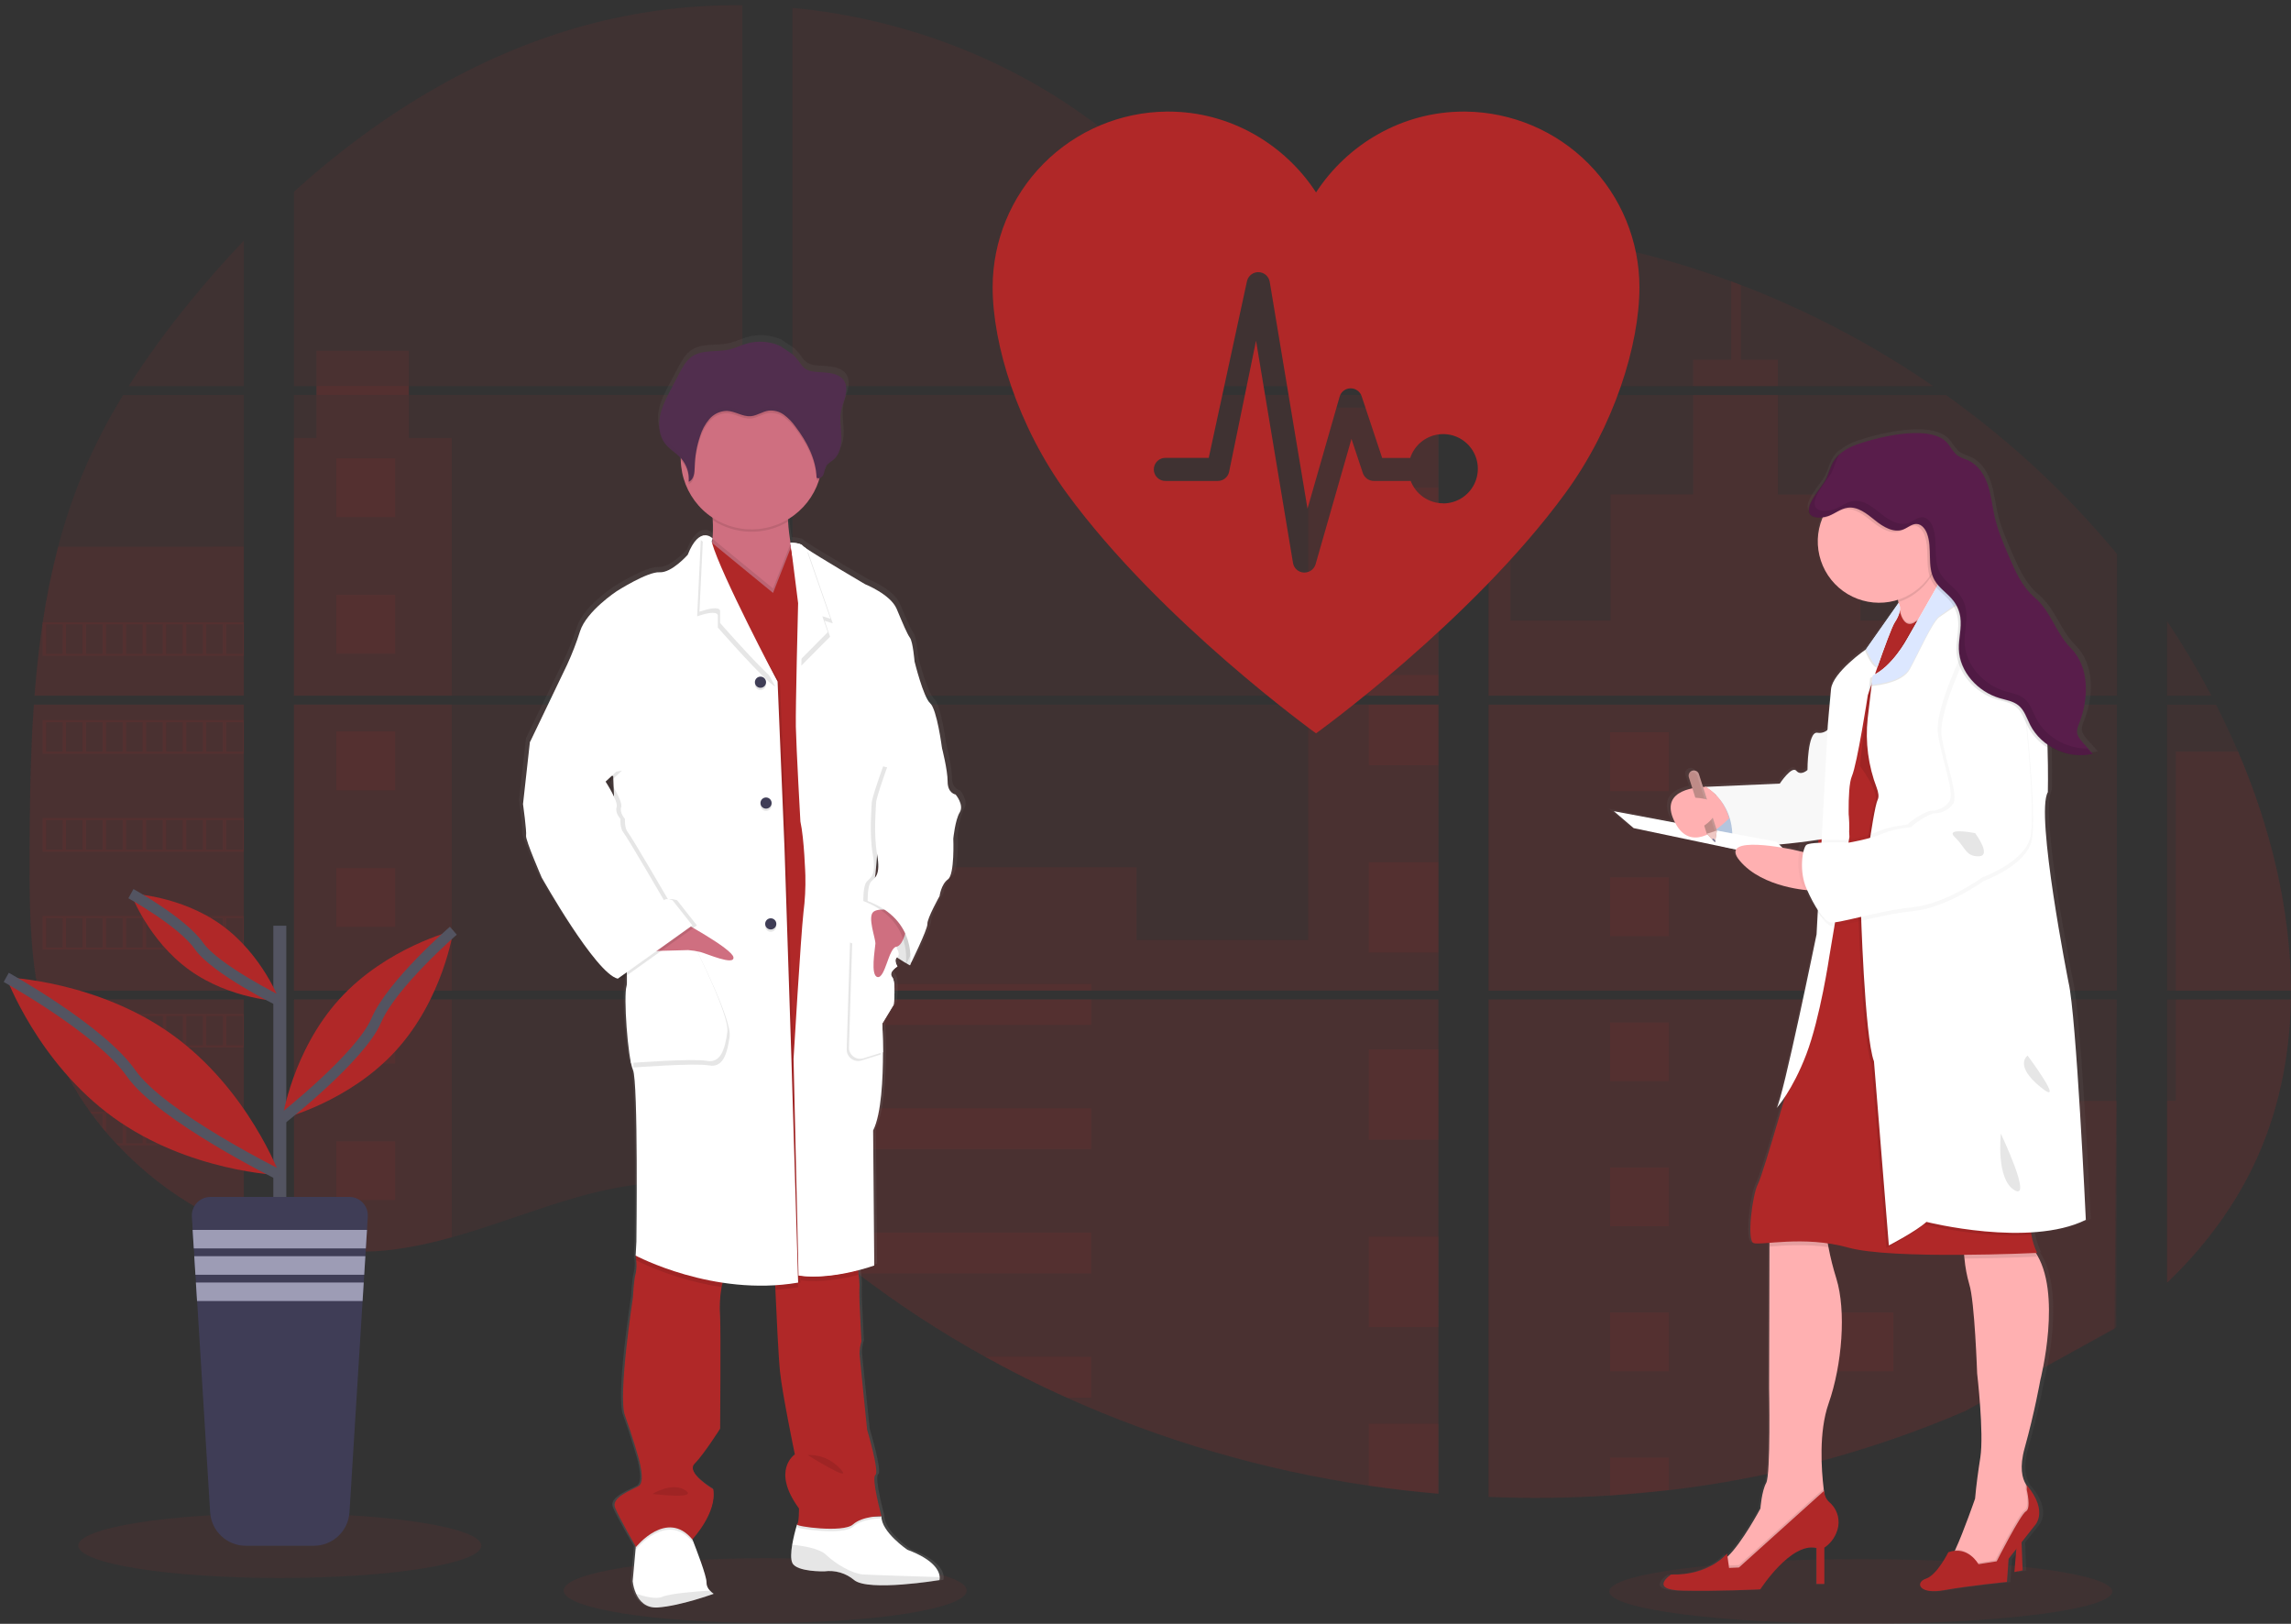<svg width="436" height="309" viewBox="0 0 436 309" fill="none" xmlns="http://www.w3.org/2000/svg">
<rect x="0" y="0" width="436" height="309" fill="#333333" stroke="none"/>
<path opacity="0.1" d="M145.619 308.827C166.804 308.827 183.977 306.07 183.977 302.669C183.977 299.268 166.804 296.511 145.619 296.511C124.435 296.511 107.262 299.268 107.262 302.669C107.262 306.07 124.435 308.827 145.619 308.827Z" fill="#B02828"/>
<path opacity="0.1" d="M354.125 309C380.559 309 401.989 306.243 401.989 302.842C401.989 299.441 380.559 296.684 354.125 296.684C327.69 296.684 306.261 299.441 306.261 302.842C306.261 306.243 327.69 309 354.125 309Z" fill="#B02828"/>
<path opacity="0.1" d="M6.448 134.078H46.4V188.51H9.373C9.275 189.068 9.18 189.631 9.078 190.194H46.4V234.091C46.333 234.072 46.274 234.048 46.211 234.025C45.156 233.607 44.109 233.167 43.062 232.695L42.392 232.392C41.343 231.896 40.293 231.371 39.243 230.818C38.877 230.625 38.511 230.424 38.149 230.219C32.321 226.956 27.027 222.822 22.45 217.958C22.316 217.828 22.19 217.691 22.056 217.565C21.419 216.872 20.793 216.172 20.186 215.456L19.517 214.669C18.801 213.791 18.108 212.89 17.435 211.977C17.337 211.844 17.242 211.71 17.14 211.584C14.402 207.789 12.129 203.681 10.369 199.346C10.314 199.216 10.267 199.075 10.215 198.953C9.675 197.562 9.196 196.159 8.779 194.742C8.597 194.148 8.424 193.562 8.275 192.944C8.22 192.763 8.172 192.586 8.129 192.409C5.893 183.685 5.629 174.623 5.629 165.624C5.629 164.574 5.629 163.519 5.629 162.476C5.629 158.837 5.673 155.173 5.736 151.514C5.736 150.565 5.775 149.621 5.795 148.669C5.85 146.253 5.929 143.837 6.031 141.421C6.054 140.748 6.086 140.079 6.121 139.41C6.121 139.024 6.141 138.639 6.18 138.253C6.275 136.852 6.354 135.463 6.448 134.078Z" fill="#B02828"/>
<path opacity="0.1" d="M46.4 73.473H24.485C28.047 67.899 31.94 62.544 36.141 57.434C39.397 53.436 42.833 49.541 46.4 45.787V73.473Z" fill="#B02828"/>
<path opacity="0.1" d="M46.4 75.157V132.394H6.574C6.574 132.229 6.602 132.06 6.613 131.894C6.649 131.442 6.684 130.989 6.724 130.541C6.767 130.013 6.814 129.482 6.865 128.967C6.917 128.451 6.972 127.822 7.031 127.251C7.09 126.681 7.145 126.102 7.212 125.532C7.279 124.961 7.338 124.39 7.409 123.824C7.479 123.257 7.542 122.683 7.617 122.116C7.676 121.644 7.739 121.176 7.802 120.703C7.893 120.038 7.987 119.369 8.09 118.708C8.09 118.61 8.117 118.508 8.133 118.413C8.851 113.574 9.83 108.777 11.066 104.043C12.359 99.077 14.01 94.211 16.006 89.484C18.128 84.538 20.612 79.756 23.438 75.177L46.4 75.157Z" fill="#B02828"/>
<path opacity="0.1" d="M55.938 134.074V188.51H141.27V134.074H55.938ZM55.938 190.19V236.936C56.426 237.039 56.91 237.137 57.391 237.22C58.044 237.346 58.694 237.46 59.359 237.558C59.485 237.578 59.615 237.597 59.752 237.609C60.012 237.652 60.28 237.688 60.54 237.723C61.197 237.814 61.85 237.889 62.508 237.948C62.819 237.979 63.134 238.007 63.449 238.03L64.209 238.089C64.622 238.121 65.031 238.144 65.437 238.156C65.689 238.156 65.941 238.18 66.2 238.188C66.397 238.188 66.594 238.188 66.799 238.188C67.003 238.188 67.295 238.188 67.543 238.188C67.881 238.188 68.22 238.188 68.554 238.188H69.007C69.346 238.188 69.684 238.188 70.019 238.156H70.042C70.275 238.156 70.511 238.156 70.747 238.125C70.813 238.129 70.878 238.129 70.944 238.125C71.141 238.125 71.338 238.125 71.526 238.097H71.664L72.983 237.995C73.416 237.955 73.853 237.904 74.294 237.857L75.191 237.751C78.843 237.239 82.454 236.472 85.997 235.453C93.957 233.234 101.743 230.129 109.699 227.855C119.985 224.923 131.35 223.483 141.289 227.068V190.19H55.938ZM141.27 73.473V1.004C131.927 0.903 122.61 1.995 113.545 4.254C91.937 9.68 72.55 21.45 55.938 36.481V73.469H60.221V75.149H55.938V132.394H141.27V75.153H77.805V73.473H141.27ZM250.874 48.994C245.528 48.805 240.214 47.113 235.407 44.5C226.216 39.503 218.874 31.787 210.67 25.274C193.625 11.711 172.486 3.526 150.8 1.496V73.473H272.615L272.918 73.154L250.874 48.994ZM261.971 47.026L273.737 59.933V43.642C269.797 44.13 266.344 45.291 261.987 47.011L261.971 47.026ZM273.737 248.544V190.19H248.665C248.599 189.942 248.532 189.69 248.453 189.438C248.528 189.69 248.591 189.942 248.662 190.19H150.816V232.392C151.745 233.08 152.662 233.804 153.571 234.54C154.551 235.327 155.52 236.157 156.492 236.972L157.472 237.782C157.941 238.176 158.413 238.569 158.889 238.939C159.834 239.705 160.788 240.461 161.751 241.206C162.228 241.599 162.716 241.953 163.2 242.323C170.887 248.198 178.996 253.499 187.461 258.185C189.358 259.234 191.272 260.258 193.204 261.258C194.491 261.915 195.786 262.568 197.085 263.202C199.038 264.154 201.006 265.072 202.99 265.956C221.282 274.164 240.624 279.796 260.463 282.691C264.869 283.342 269.293 283.853 273.733 284.226V248.54H274.127L273.737 248.544ZM150.816 75.153V132.394H273.753V75.153H150.816ZM150.816 134.074V188.51H273.753V134.074H150.816ZM283.295 43.572V61.743L298.313 45.272C293.337 44.469 288.331 43.896 283.295 43.552V43.572ZM283.295 134.094V188.51H402.866V134.074L283.295 134.094ZM402.429 252.865L402.851 190.19H283.295V284.852C290.997 285.175 298.71 285.083 306.402 284.576H306.536C310.21 284.345 313.867 284.009 317.507 283.569H317.59C337.009 281.31 355.997 276.245 373.961 268.534L402.429 252.865ZM425.923 143.038C425.474 141.979 425.005 140.929 424.529 139.89C423.639 137.923 422.699 136.01 421.73 134.098H412.401V188.51H435.988C435.976 173.101 432.075 157.361 425.934 143.018L425.923 143.038ZM412.401 190.209V244.117C419.045 237.751 424.659 230.467 428.702 222.141C433.563 212.115 435.787 201.259 435.969 190.202L412.401 190.209ZM412.401 118.232V132.398H420.856C418.298 127.522 415.48 122.786 412.412 118.213L412.401 118.232ZM331.309 54.251C330.687 54.015 330.065 53.775 329.439 53.543C322.838 51.106 316.092 49.08 309.24 47.475L286.259 72.686L285.818 73.154L286.114 73.477H367.906C356.515 65.639 344.234 59.178 331.32 54.231L331.309 54.251ZM370.304 75.173H284.972L283.295 76.707V132.394H297.994H298.017H402.882V105.42C393.396 93.952 382.447 83.777 370.315 75.153L370.304 75.173Z" fill="#B02828"/>
<path opacity="0.1" d="M46.4 104.027V132.394H6.574C6.574 132.229 6.602 132.06 6.613 131.894C6.649 131.442 6.684 130.989 6.724 130.541C6.767 130.013 6.814 129.482 6.865 128.967C6.917 128.451 6.972 127.822 7.031 127.251C7.09 126.681 7.145 126.102 7.212 125.532C7.279 124.961 7.338 124.39 7.409 123.824C7.479 123.257 7.542 122.683 7.617 122.116C7.676 121.644 7.739 121.176 7.802 120.703C7.893 120.038 7.987 119.37 8.09 118.708C8.09 118.61 8.117 118.508 8.133 118.413C8.851 113.574 9.83 108.777 11.066 104.043L46.4 104.027Z" fill="#B02828"/>
<path opacity="0.1" d="M6.448 134.078H46.4V188.51H9.373C9.275 189.068 9.18 189.631 9.078 190.194H46.4V234.091C46.333 234.072 46.274 234.048 46.211 234.025C45.156 233.607 44.109 233.167 43.062 232.695L42.392 232.392C41.343 231.896 40.293 231.371 39.243 230.818C38.877 230.625 38.511 230.424 38.149 230.219C32.321 226.956 27.027 222.822 22.45 217.958C22.316 217.828 22.19 217.691 22.056 217.565C21.419 216.872 20.793 216.172 20.186 215.456L19.517 214.669C18.801 213.791 18.108 212.89 17.435 211.977C17.337 211.844 17.242 211.71 17.14 211.584C14.402 207.789 12.129 203.681 10.369 199.346C10.314 199.216 10.267 199.075 10.215 198.953C9.675 197.562 9.196 196.159 8.779 194.742C8.597 194.148 8.424 193.562 8.275 192.944C8.22 192.763 8.172 192.586 8.129 192.409C5.893 183.685 5.629 174.623 5.629 165.624C5.629 164.574 5.629 163.519 5.629 162.476C5.629 158.837 5.673 155.173 5.736 151.514C5.736 150.565 5.775 149.621 5.795 148.669C5.85 146.253 5.929 143.837 6.031 141.421C6.054 140.748 6.086 140.079 6.121 139.41C6.121 139.024 6.141 138.639 6.18 138.253C6.275 136.852 6.354 135.463 6.448 134.078Z" fill="#B02828"/>
<path opacity="0.1" d="M85.977 83.35V132.394H55.938V83.35H60.221V66.744H77.801V83.35H85.977Z" fill="#B02828"/>
<path opacity="0.1" d="M85.977 134.074H55.942V188.506H85.977V134.074Z" fill="#B02828"/>
<path opacity="0.1" d="M55.938 190.194H85.977V235.445C82.434 236.463 78.823 237.229 75.172 237.739L74.274 237.849C73.833 237.9 73.396 237.944 72.963 237.987C72.53 238.03 72.082 238.062 71.645 238.089H71.507C71.318 238.089 71.113 238.113 70.928 238.117H70.727C70.491 238.117 70.255 238.14 70.019 238.148C69.684 238.168 69.35 238.172 69.007 238.176C68.862 238.176 68.724 238.176 68.578 238.176C68.24 238.176 67.905 238.176 67.566 238.176H66.822C66.622 238.176 66.429 238.176 66.22 238.176L65.46 238.148C65.067 238.148 64.641 238.105 64.232 238.077L63.476 238.022L62.535 237.936C61.874 237.877 61.217 237.802 60.567 237.712L59.78 237.601L59.386 237.546C58.729 237.444 58.079 237.334 57.418 237.208C56.934 237.125 56.454 237.023 55.965 236.925L55.938 190.194Z" fill="#B02828"/>
<path opacity="0.1" d="M273.753 77.557H248.984V132.39H273.753V77.557Z" fill="#B02828"/>
<path opacity="0.1" d="M273.757 134.074V188.51H150.816V165.03H216.299V178.881H248.984V134.074H273.757Z" fill="#B02828"/>
<path opacity="0.1" d="M274.146 248.556H273.753V284.265C269.318 283.89 264.896 283.38 260.487 282.735C240.637 279.83 221.287 274.186 202.99 265.964C197.707 263.587 192.532 260.993 187.465 258.181C179 253.493 170.89 248.192 163.2 242.319C161.268 240.84 159.362 239.326 157.48 237.778C156.177 236.704 154.882 235.602 153.571 234.532C152.662 233.796 151.745 233.072 150.816 232.38V190.194H248.658C248.591 189.942 248.524 189.69 248.453 189.442C248.528 189.69 248.599 189.942 248.665 190.194H273.753V248.532C273.887 248.536 274.017 248.548 274.146 248.556Z" fill="#B02828"/>
<path opacity="0.1" d="M338.351 73.473H322.211V68.46H329.447V53.527C330.074 53.755 330.698 53.99 331.32 54.231V68.46H338.351V73.473Z" fill="#B02828"/>
<path opacity="0.1" d="M377.236 132.394H298.002C298.002 132.394 298.002 132.394 298.029 132.414L297.994 132.394H283.295V77.561H287.46V118.091H306.493V94.088H322.215V75.157H338.355V94.103H354.077V118.106H377.236V132.394Z" fill="#B02828"/>
<path opacity="0.1" d="M283.295 134.074V188.51H377.236V134.074H283.295ZM402.736 252.585L402.866 209.498H377.236V190.217H283.295V284.852C290.997 285.175 298.71 285.083 306.402 284.576H306.536C310.21 284.345 313.867 284.009 317.507 283.569H317.59C337.009 281.31 355.997 276.245 373.961 268.534" fill="#B02828"/>
<path opacity="0.1" d="M414.07 190.194H435.984C435.791 201.247 433.571 212.103 428.714 222.129C424.671 230.459 419.053 237.743 412.416 244.106V209.479H414.07V190.194Z" fill="#B02828"/>
<path opacity="0.1" d="M435.996 188.51H414.07V143.018H425.934C432.075 157.361 435.976 173.101 435.996 188.51Z" fill="#B02828"/>
<path opacity="0.1" d="M273.757 92.801H260.487V109.993H273.757V92.801Z" fill="#B02828"/>
<path opacity="0.1" d="M273.757 128.436H260.487V132.394H273.757V128.436Z" fill="#B02828"/>
<path opacity="0.1" d="M273.757 134.074H260.487V145.623H273.757V134.074Z" fill="#B02828"/>
<path opacity="0.1" d="M273.757 164.07H260.487V181.261H273.757V164.07Z" fill="#B02828"/>
<path opacity="0.1" d="M273.757 199.704H260.487V216.896H273.757V199.704Z" fill="#B02828"/>
<path opacity="0.1" d="M273.753 248.532C273.887 248.532 274.017 248.532 274.146 248.556H273.753V252.55H260.487V235.339H273.753V248.532Z" fill="#B02828"/>
<path opacity="0.1" d="M273.753 270.965V284.246C269.318 283.87 264.896 283.36 260.487 282.715V270.965H273.753Z" fill="#B02828"/>
<path opacity="0.1" d="M207.686 187.246H150.816V188.51H207.686V187.246Z" fill="#B02828"/>
<path opacity="0.1" d="M207.686 190.19H150.816V195.03H207.686V190.19Z" fill="#B02828"/>
<path opacity="0.1" d="M207.686 210.895H150.816V218.678H207.686V210.895Z" fill="#B02828"/>
<path opacity="0.1" d="M207.682 234.544V242.327H163.2C161.268 240.853 159.36 239.339 157.476 237.786C156.173 236.712 154.882 235.61 153.567 234.544H207.682Z" fill="#B02828"/>
<path opacity="0.1" d="M207.682 258.189V265.964H202.986C197.709 263.585 192.535 260.989 187.465 258.177L207.682 258.189Z" fill="#B02828"/>
<path opacity="0.1" d="M317.602 139.351H306.406V150.542H317.602V139.351Z" fill="#B02828"/>
<path opacity="0.1" d="M75.199 87.21H64.004V98.4H75.199V87.21Z" fill="#B02828"/>
<path opacity="0.1" d="M75.199 113.204H64.004V124.394H75.199V113.204Z" fill="#B02828"/>
<path opacity="0.1" d="M75.199 139.197H64.004V150.388H75.199V139.197Z" fill="#B02828"/>
<path opacity="0.1" d="M75.199 165.188H64.004V176.378H75.199V165.188Z" fill="#B02828"/>
<path opacity="0.1" d="M75.199 191.181H64.004V202.372H75.199V191.181Z" fill="#B02828"/>
<path opacity="0.1" d="M75.199 217.175H64.004V228.366H75.199V217.175Z" fill="#B02828"/>
<path opacity="0.1" d="M360.34 139.351H349.145V150.542H360.34V139.351Z" fill="#B02828"/>
<path opacity="0.1" d="M317.602 166.954H306.406V178.145H317.602V166.954Z" fill="#B02828"/>
<path opacity="0.1" d="M360.34 166.954H349.145V178.145H360.34V166.954Z" fill="#B02828"/>
<path opacity="0.1" d="M317.602 194.554H306.406V205.744H317.602V194.554Z" fill="#B02828"/>
<path opacity="0.1" d="M360.34 194.554H349.145V205.744H360.34V194.554Z" fill="#B02828"/>
<path opacity="0.1" d="M317.602 222.157H306.406V233.348H317.602V222.157Z" fill="#B02828"/>
<path opacity="0.1" d="M360.34 222.157H349.145V233.348H360.34V222.157Z" fill="#B02828"/>
<path opacity="0.1" d="M317.602 249.76H306.406V260.951H317.602V249.76Z" fill="#B02828"/>
<path opacity="0.1" d="M360.34 249.76H349.145V260.951H360.34V249.76Z" fill="#B02828"/>
<path opacity="0.1" d="M306.406 284.576V277.359H317.598V283.549L306.406 284.576Z" fill="#B02828"/>
<path opacity="0.1" d="M8.086 118.406V124.808H46.4V118.406H8.086ZM11.904 124.406H8.779V118.799H11.928L11.904 124.406ZM15.719 124.406H12.569V118.799H15.719V124.406ZM19.525 124.406H16.376V118.799H19.525V124.406ZM23.34 124.406H20.194V118.799H23.344L23.34 124.406ZM27.15 124.406H24.001V118.799H27.15V124.406ZM30.965 124.406H27.816V118.799H30.965V124.406ZM34.779 124.406H31.63V118.799H34.779V124.406ZM38.59 124.406H35.441V118.799H38.59V124.406ZM42.4 124.406H39.251V118.799H42.4V124.406ZM46.211 124.406H43.062V118.799H46.211V124.406Z" fill="#B02828"/>
<path opacity="0.1" d="M8.086 137.033V143.435H46.4V137.033H8.086ZM11.904 143.03H8.779V137.439H11.928L11.904 143.03ZM15.719 143.03H12.569V137.439H15.719V143.03ZM19.525 143.03H16.376V137.439H19.525V143.03ZM23.34 143.03H20.194V137.439H23.344L23.34 143.03ZM27.15 143.03H24.001V137.439H27.15V143.03ZM30.965 143.03H27.816V137.439H30.965V143.03ZM34.779 143.03H31.63V137.439H34.779V143.03ZM38.59 143.03H35.441V137.439H38.59V143.03ZM42.4 143.03H39.251V137.439H42.4V143.03ZM46.211 143.03H43.062V137.439H46.211V143.03Z" fill="#B02828"/>
<path opacity="0.1" d="M8.086 155.669V162.083H46.4V155.669H8.086ZM11.904 161.666H8.779V156.07H11.928L11.904 161.666ZM15.719 161.666H12.569V156.07H15.719V161.666ZM19.525 161.666H16.376V156.07H19.525V161.666ZM23.34 161.666H20.194V156.07H23.344L23.34 161.666ZM27.15 161.666H24.001V156.07H27.15V161.666ZM30.965 161.666H27.816V156.07H30.965V161.666ZM34.779 161.666H31.63V156.07H34.779V161.666ZM38.59 161.666H35.441V156.07H38.59V161.666ZM42.4 161.666H39.251V156.07H42.4V161.666ZM46.211 161.666H43.062V156.07H46.211V161.666Z" fill="#B02828"/>
<path opacity="0.1" d="M8.086 174.305V180.699H46.4V174.305H8.086ZM11.904 180.301H8.779V174.702H11.928L11.904 180.301ZM15.719 180.301H12.569V174.702H15.719V180.301ZM19.525 180.301H16.376V174.702H19.525V180.301ZM23.34 180.301H20.194V174.702H23.344L23.34 180.301ZM27.15 180.301H24.001V174.702H27.15V180.301ZM30.965 180.301H27.816V174.702H30.965V180.301ZM34.779 180.301H31.63V174.702H34.779V180.301ZM38.59 180.301H35.441V174.702H38.59V180.301ZM42.4 180.301H39.251V174.702H42.4V180.301ZM46.211 180.301H43.062V174.702H46.211V180.301Z" fill="#B02828"/>
<path opacity="0.1" d="M8.251 192.936C8.405 193.538 8.578 194.14 8.759 194.735V193.338H11.908V198.933H10.223C10.274 199.063 10.326 199.205 10.377 199.327H46.4V192.936H8.251ZM15.73 198.933H12.581V193.338H15.73V198.933ZM19.537 198.933H16.388V193.338H19.537V198.933ZM23.352 198.933H20.194V193.338H23.344L23.352 198.933ZM27.162 198.933H24.013V193.338H27.162V198.933ZM30.977 198.933H27.827V193.338H30.977V198.933ZM34.791 198.933H31.642V193.338H34.791V198.933ZM38.602 198.933H35.452V193.338H38.602V198.933ZM42.412 198.933H39.263V193.338H42.412V198.933ZM46.223 198.933H43.073V193.338H46.223V198.933Z" fill="#B02828"/>
<path opacity="0.1" d="M17.148 211.572C17.246 211.698 17.34 211.84 17.443 211.966H19.525V214.653C19.75 214.921 19.97 215.188 20.198 215.44V211.95H23.348V217.565H22.072C22.198 217.695 22.32 217.832 22.466 217.958H46.412V211.572H17.148ZM27.15 217.565H24.001V211.973H27.15V217.565ZM30.965 217.565H27.816V211.973H30.965V217.565ZM34.779 217.565H31.63V211.973H34.779V217.565ZM38.59 217.565H35.441V211.973H38.59V217.565ZM42.4 217.565H39.251V211.973H42.4V217.565ZM46.211 217.565H43.062V211.973H46.211V217.565Z" fill="#B02828"/>
<path opacity="0.1" d="M38.165 230.204C38.523 230.408 38.889 230.597 39.259 230.802V230.605H42.408V232.376L43.077 232.687V230.605H46.227V234.009C46.287 234.039 46.35 234.062 46.416 234.08V230.204H38.165Z" fill="#B02828"/>
<path opacity="0.1" d="M298.002 132.394H298.025H298.002ZM273.753 248.529H274.146H273.753ZM248.453 189.438C248.528 189.69 248.591 189.942 248.661 190.19C248.599 189.942 248.532 189.69 248.453 189.438ZM298.002 132.382H298.025H298.002ZM60.237 73.461V75.141H77.821V73.461H60.237ZM273.753 248.529H274.146H273.753ZM248.453 189.438C248.528 189.69 248.591 189.942 248.661 190.19C248.599 189.942 248.532 189.69 248.453 189.438ZM298.002 132.382H298.025H298.002ZM273.753 248.517H274.146H273.753ZM248.453 189.438C248.528 189.69 248.591 189.942 248.661 190.19C248.599 189.942 248.532 189.69 248.453 189.438Z" fill="#B02828"/>
<path d="M182.709 150.396C182.709 150.396 181.158 150.18 181.158 147.921C181.158 145.663 180.048 141.444 180.048 141.444C180.048 141.425 179.088 134.098 177.761 132.933C176.434 131.768 174.73 124.93 174.73 124.93C174.73 124.93 174.439 121.219 173.844 120.42C173.25 119.621 172.447 117.666 171.262 114.876C170.077 112.086 165.137 110.154 165.137 110.154C165.137 110.154 156.205 104.976 153.674 103.288C153.443 103.149 153.228 102.987 153.032 102.804C152.591 102.225 150.67 102.213 150.67 102.213C150.469 100.946 150.276 99.49 150.213 98.172C150.213 98.031 150.213 97.889 150.194 97.747C153.016 96.08 155.142 93.45 156.181 90.342C156.228 90.192 156.268 90.035 156.311 89.885C156.48 89.83 156.636 89.739 156.768 89.62C156.9 89.501 157.006 89.355 157.079 89.193C157.307 88.685 157.311 88.091 157.594 87.619C157.925 87.06 158.555 86.761 159.051 86.34C160.303 85.278 160.625 83.487 160.566 81.858C160.527 80.54 160.314 79.21 160.397 77.9L160.421 77.569C160.444 77.372 160.472 77.176 160.507 76.987C160.7 76.011 161.121 75.09 161.358 74.122C161.594 73.154 161.617 72.064 161.066 71.23C160.259 70.006 158.578 69.762 157.102 69.636C155.429 69.495 153.933 69.68 152.863 68.291C152.362 67.565 151.798 66.884 151.178 66.256C150.957 66.052 148.816 64.745 148.816 64.659C146.726 63.691 144.357 63.51 142.144 64.147C141.033 64.47 139.986 64.997 138.86 65.261C136.432 65.835 133.637 65.214 131.574 66.603C130.425 67.39 129.736 68.641 129.09 69.861C128.565 70.865 128.032 71.869 127.492 72.871C126.622 74.52 125.736 76.196 125.37 78.022C125.293 78.419 125.246 78.821 125.228 79.226V79.245C125.228 79.391 125.228 79.537 125.228 79.682V79.867C125.228 80.005 125.228 80.139 125.252 80.261C125.276 80.383 125.272 80.422 125.283 80.505C125.295 80.587 125.315 80.772 125.339 80.898C125.362 81.024 125.409 81.244 125.457 81.418C125.476 81.492 125.504 81.563 125.528 81.634C125.567 81.768 125.614 81.897 125.665 82.027C125.693 82.094 125.72 82.165 125.752 82.232C125.811 82.37 125.882 82.504 125.953 82.626C125.984 82.681 126.008 82.732 126.039 82.783C126.149 82.966 126.27 83.142 126.401 83.31C127.244 84.361 128.484 85.03 129.401 86.013C129.401 86.053 129.401 86.092 129.401 86.127C129.401 86.238 129.401 86.344 129.401 86.454C129.45 88.648 130.034 90.797 131.103 92.714C132.172 94.63 133.693 96.257 135.534 97.452C135.534 97.602 135.554 97.755 135.562 97.905C135.638 99.073 135.624 100.245 135.518 101.411C135.358 101.222 135.157 101.072 134.931 100.971C134.705 100.87 134.459 100.821 134.211 100.828C134.042 100.82 133.873 100.835 133.708 100.872L133.672 100.844V100.879C132.806 101.092 131.739 101.993 130.72 104.555C130.72 104.555 127.618 108.049 125.256 107.903C122.894 107.758 116.914 111.539 116.914 111.539C116.914 111.539 111.081 115.324 109.829 119.181C109.129 121.367 108.29 123.507 107.317 125.587L100.106 140.441L98.775 152.226C98.775 152.226 99.511 157.467 99.365 158.266C99.22 159.065 102.393 166.27 102.393 166.27C102.393 166.27 112.876 184.681 117.158 185.625L117.466 185.409C117.649 185.505 117.843 185.577 118.044 185.625L118.926 185.004C118.979 185.697 118.957 186.393 118.859 187.081C118.269 188.899 119.08 200.763 120.111 203.088C121.142 205.414 120.776 235.905 120.776 235.905L120.631 238.597C120.631 238.597 120.631 238.683 120.666 238.833L120.631 239.47L120.737 239.525C120.847 240.379 120.811 241.245 120.631 242.087C120.26 243.268 120.111 246.604 120.111 246.604C120.111 246.604 117.162 265.445 118.56 269.23C119.957 273.015 121.146 277.163 121.146 277.163C121.146 277.163 122.622 281.885 121.217 282.691C119.812 283.498 115.816 284.852 116.639 286.819C117.387 288.637 120.225 293.508 120.646 294.221L120.611 294.594L120.032 300.863C120.126 301.69 120.35 302.498 120.697 303.255C121.331 304.62 122.563 306.037 124.906 305.884C125.299 305.856 125.756 305.809 126.197 305.75C130.484 305.175 135.762 303.263 135.762 303.263C135.488 303.089 135.237 302.881 135.014 302.645C134.804 302.441 134.637 302.196 134.524 301.926C134.411 301.655 134.354 301.364 134.357 301.071C134.42 299.93 132.283 294.492 131.751 293.154C131.668 292.961 131.625 292.851 131.625 292.851C131.625 292.851 136.499 287.759 135.688 283.246C135.688 283.246 130.295 280.098 132.07 278.371C133.845 276.643 137.018 271.681 137.018 271.681C137.018 271.681 137.164 253.128 137.018 250.358C136.866 248.436 136.958 246.501 137.29 244.602C137.349 244.314 137.42 244.035 137.495 243.759C139.95 244.126 142.428 244.314 144.911 244.322C145.816 244.322 146.737 244.322 147.666 244.267C147.666 244.529 147.678 244.813 147.702 245.117C147.907 249.713 148.288 257.772 148.599 260.766C149.04 265.059 151.477 276.628 151.477 276.628C151.477 276.628 146.828 279.61 152.288 286.961C152.288 286.961 152.288 289.625 151.926 290.01C151.539 291.271 151.228 292.553 150.993 293.851C150.764 295.236 150.67 296.637 151.04 297.365C151.926 299.104 157.24 298.962 157.24 298.962L157.37 298.938C158.373 298.835 159.387 298.931 160.353 299.222C161.318 299.514 162.217 299.994 162.995 300.634C165.015 302.256 172.679 301.543 176.828 301.028C178.454 300.823 179.54 300.634 179.54 300.634C179.593 300.45 179.612 300.258 179.595 300.068C179.552 299.049 178.753 296.814 173.336 294.819C173.336 294.819 168.243 291.395 168.313 288.413H168.207H167.617C168.046 288.389 168.321 288.413 168.321 288.413C168.321 288.413 166.326 281.133 167.14 280.543C167.955 279.953 165.515 271.886 165.515 271.886C165.515 271.886 164.117 258.35 164.042 257.402C164.045 256.588 164.169 255.779 164.408 255.001L164.042 247.58C164.042 247.58 163.971 245.113 164.042 244.31C164.03 243.614 163.974 242.918 163.873 242.229C163.838 241.953 163.802 241.666 163.763 241.383C165.672 240.899 166.912 240.45 166.912 240.45L166.692 214.618C168.313 211.47 168.613 204.564 168.605 199.665C168.605 196.517 168.463 194.188 168.463 194.188L170.679 190.571C170.679 190.571 171.191 186.243 170.38 185.295C170.022 184.866 170.183 184.421 170.479 184.055C170.632 183.934 170.794 183.823 170.963 183.725C170.963 183.725 170.939 183.689 170.912 183.638C171.066 183.509 171.231 183.392 171.404 183.288C171.404 183.288 170.616 182.068 171.321 181.553C171.982 182.001 172.573 182.34 173.022 182.615C172.99 182.902 172.959 183.068 172.959 183.068L173.147 182.674C173.58 182.918 173.844 183.068 173.844 183.068C173.844 183.068 177.316 176.154 177.241 175.135C177.167 174.116 179.603 169.823 179.603 169.823C179.603 169.823 179.899 167.568 181.229 166.624C182.56 165.679 182.26 158.837 182.26 158.837C182.26 158.837 182.631 155.272 183.516 153.816C184.402 152.36 182.709 150.396 182.709 150.396ZM116.277 147.362L116.344 149.011C115.95 148.378 115.667 147.921 115.667 147.921L116.277 147.362Z" fill="url(#paint0_linear)"/>
<path d="M174.033 180.081L173.183 183.701C173.183 183.701 166.373 180.227 165.145 175.812C163.916 171.397 167.199 169.72 167.199 169.72L173.545 172.408L174.033 180.081Z" fill="white"/>
<path opacity="0.1" d="M174.033 180.081L173.183 183.701C173.183 183.701 166.373 180.227 165.145 175.812C163.916 171.397 167.199 169.72 167.199 169.72L173.545 172.408L174.033 180.081Z" fill="black"/>
<path d="M135.814 303.287C135.814 303.287 129.515 305.6 125.185 305.891C122.886 306.045 121.678 304.636 121.056 303.279C120.716 302.524 120.497 301.721 120.406 300.898L120.969 294.661L121.268 291.34L130.468 288.952L131.771 292.934L131.893 293.237C132.416 294.567 134.515 299.977 134.452 301.107C134.449 301.396 134.505 301.682 134.616 301.95C134.727 302.217 134.89 302.459 135.097 302.661C135.308 302.899 135.549 303.109 135.814 303.287Z" fill="white"/>
<path d="M178.836 300.115C178.851 300.304 178.833 300.495 178.781 300.678C178.781 300.678 165.31 302.925 162.554 300.678C161.777 300.021 160.872 299.535 159.896 299.249C158.919 298.963 157.894 298.884 156.886 299.017C156.886 299.017 151.674 299.159 150.804 297.443C150.442 296.723 150.536 295.326 150.761 293.949C150.989 292.659 151.294 291.383 151.674 290.128L151.882 289.963L153.122 288.967L167.64 288.539H167.75C167.68 291.505 172.679 294.909 172.679 294.909C177.989 296.877 178.773 299.1 178.836 300.115Z" fill="white"/>
<path opacity="0.1" d="M178.836 300.115C178.85 300.305 178.83 300.495 178.777 300.678C178.777 300.678 165.31 302.925 162.554 300.678C161.778 300.022 160.873 299.535 159.897 299.249C158.922 298.964 157.898 298.884 156.89 299.017C156.89 299.017 151.674 299.159 150.808 297.443C150.446 296.719 150.536 295.326 150.761 293.949C152.768 294.15 155.937 294.65 157.181 295.842C159.063 297.656 162.251 299.466 164.208 299.607C165.739 299.706 174.899 299.997 178.836 300.115Z" fill="black"/>
<path opacity="0.1" d="M135.814 303.287C135.814 303.287 129.515 305.6 125.185 305.891C122.886 306.045 121.678 304.636 121.06 303.275C122.662 303.814 124.886 304.38 126.055 303.861C127.441 303.247 132.353 302.85 135.109 302.681C135.319 302.91 135.555 303.113 135.814 303.287Z" fill="black"/>
<path d="M145.159 116.831C139.963 114.813 133.278 108.143 134.948 105.027C135.318 104.24 135.539 103.392 135.597 102.524C135.704 101.347 135.72 100.163 135.644 98.983C135.527 97.05 135.295 95.127 134.948 93.222C134.948 93.222 151.17 93.588 150.225 95.977C149.95 96.677 149.906 97.893 149.981 99.254C150.056 100.616 150.253 102.154 150.457 103.457C150.741 105.243 151.024 106.605 151.024 106.605C151.024 106.605 150.032 107.994 149.45 108.068C148.867 108.143 152.615 119.708 145.159 116.831Z" fill="#CF6F80"/>
<path opacity="0.1" d="M131.881 293.237L131.759 293.371C126.909 287.508 121.044 294.815 121.044 294.815L120.957 294.661L121.256 291.34L130.456 288.952L131.759 292.934L131.881 293.237Z" fill="black"/>
<path opacity="0.1" d="M167.755 288.952C167.755 288.952 164.212 288.877 162.322 290.545C160.433 292.214 151.3 290.907 151.694 290.545C151.81 290.366 151.88 290.16 151.898 289.947L153.138 288.952L167.656 288.523C167.711 288.786 167.755 288.952 167.755 288.952Z" fill="black"/>
<path d="M137.916 242.909C137.652 243.562 137.452 244.238 137.317 244.928C136.989 246.819 136.898 248.744 137.046 250.657C137.191 253.412 137.046 271.87 137.046 271.87C137.046 271.87 133.932 276.793 132.196 278.528C130.46 280.263 135.739 283.38 135.739 283.38C136.526 287.866 131.755 292.934 131.755 292.934C126.905 287.071 121.04 294.382 121.04 294.382C121.04 294.382 117.851 288.873 117.056 286.906C116.261 284.938 120.17 283.577 121.544 282.778C122.918 281.979 121.477 277.269 121.477 277.269C121.477 277.269 120.316 273.141 118.938 269.376C117.56 265.61 120.457 246.864 120.457 246.864C120.457 246.864 120.607 243.535 120.965 242.374C121.146 241.537 121.182 240.674 121.071 239.825C121.048 239.537 121.02 239.297 121.001 239.136C120.981 238.975 120.965 238.9 120.965 238.9L121.02 238.805L122.989 235.138C122.989 235.138 138.861 240.6 137.916 242.909Z" fill="#B02828"/>
<path d="M167.754 288.519C167.754 288.519 164.212 288.444 162.322 290.093C160.433 291.742 151.3 290.455 151.694 290.093C152.087 289.731 152.056 287.051 152.056 287.051C146.698 279.74 151.268 276.773 151.268 276.773C151.268 276.773 148.875 265.264 148.442 260.994C148.139 258.012 147.765 249.996 147.564 245.42C147.478 243.452 147.426 242.099 147.426 242.099L151.804 241.217L152.367 241.103L162.924 238.986C162.924 238.986 163.216 240.954 163.412 242.563C163.511 243.25 163.566 243.943 163.578 244.637C163.507 245.424 163.578 247.887 163.578 247.887L163.936 255.273C163.702 256.048 163.581 256.852 163.578 257.661C163.649 258.602 165.023 272.067 165.023 272.067C165.023 272.067 167.412 280.102 166.597 280.681C165.782 281.259 167.754 288.519 167.754 288.519Z" fill="#B02828"/>
<path opacity="0.1" d="M150.225 95.977C149.95 96.677 149.906 97.893 149.981 99.254C147.808 100.562 145.31 101.231 142.774 101.184C140.238 101.136 137.767 100.375 135.644 98.987C135.527 97.053 135.295 95.128 134.948 93.222C134.948 93.222 151.17 93.58 150.225 95.977Z" fill="black"/>
<path d="M156.496 87.281C156.499 88.698 156.276 90.108 155.835 91.455C154.848 94.475 152.826 97.049 150.125 98.722C147.424 100.395 144.218 101.06 141.074 100.599C137.93 100.138 135.05 98.581 132.944 96.203C130.837 93.825 129.64 90.779 129.562 87.603C129.562 87.493 129.562 87.391 129.562 87.281C129.532 85.493 129.858 83.718 130.521 82.057C131.184 80.397 132.171 78.885 133.425 77.611C134.679 76.336 136.174 75.323 137.823 74.632C139.472 73.941 141.243 73.585 143.031 73.585C144.82 73.585 146.59 73.941 148.239 74.632C149.889 75.323 151.384 76.336 152.638 77.611C153.891 78.885 154.878 80.397 155.542 82.057C156.205 83.718 156.531 85.493 156.5 87.281H156.496Z" fill="#CF6F80"/>
<path opacity="0.1" d="M145.159 116.832C139.963 114.813 133.278 108.143 134.948 105.027C135.318 104.24 135.539 103.392 135.597 102.524L142.71 108.368L147.111 111.976L150.457 103.461C150.741 105.247 151.024 106.609 151.024 106.609C151.024 106.609 150.032 107.998 149.45 108.072C148.867 108.147 152.615 119.708 145.159 116.832Z" fill="black"/>
<path d="M163.554 142.656L157.614 242.406L149.867 242.913L129.807 185.074L133.097 116.407L133.79 101.899L142.71 109.221L147.115 112.83L150.56 104.067L156.965 109.646L163.554 142.656Z" fill="#B02828"/>
<path opacity="0.1" d="M137.916 242.909C137.652 243.562 137.452 244.238 137.317 244.928C131.68 244.058 126.205 242.348 121.075 239.856L120.969 239.801L121.005 239.167L121.024 238.837L122.992 235.17C122.992 235.17 138.861 240.6 137.916 242.909Z" fill="black"/>
<path opacity="0.1" d="M151.894 244.944C150.453 245.189 149 245.354 147.541 245.44C147.454 243.472 147.403 242.119 147.403 242.119L151.78 241.237L151.894 244.944Z" fill="black"/>
<path opacity="0.1" d="M163.389 242.583C160.59 243.311 156.268 244.129 152.398 243.618L152.343 241.123L162.901 239.006C162.901 239.006 163.192 240.954 163.389 242.583Z" fill="black"/>
<path opacity="0.1" d="M152.327 244.074C136.188 246.829 121.406 238.931 121.406 238.931L121.548 236.256C121.548 236.256 121.914 205.921 120.898 203.596C119.883 201.27 119.091 189.478 119.666 187.667C120.241 185.857 117.568 158.715 117.568 158.715L117.135 147.697L101.286 141.279L108.372 126.515C109.329 124.445 110.152 122.316 110.836 120.141C112.069 116.308 117.788 112.542 117.788 112.542C117.788 112.542 123.654 108.781 125.972 108.922C128.291 109.064 131.33 105.593 131.33 105.593C133.574 99.876 135.605 102.465 135.605 102.465C135.605 102.737 135.605 102.465 135.495 103.311C134.707 109.587 148.225 129.419 148.418 129.769L149.706 161.115L151.009 200.782L152.327 244.074Z" fill="black"/>
<path d="M151.894 244.074C135.755 246.829 120.969 238.931 120.969 238.931L121.115 236.256C121.115 236.256 121.481 205.921 120.461 203.596C119.442 201.27 118.654 189.478 119.233 187.667C119.812 185.857 117.135 158.715 117.135 158.715L116.698 147.697L100.842 141.255L107.927 126.492C108.882 124.421 109.705 122.292 110.392 120.117C111.62 116.285 117.344 112.519 117.344 112.519C117.344 112.519 123.209 108.757 125.524 108.899C127.838 109.04 130.881 105.57 130.881 105.57C133.129 99.852 135.605 102.442 135.605 102.442C135.605 102.713 135.369 102.835 135.495 103.288C137.227 109.375 147.792 129.396 147.985 129.746L149.288 161.091L150.591 200.759L151.894 244.074Z" fill="white"/>
<path opacity="0.1" d="M147.544 130.639C145.808 129.915 136.613 119.421 136.613 119.421V117.032C136.278 116.245 134.29 116.725 132.676 117.276L133.369 102.768L134.156 103.421C135.881 109.505 147.344 130.289 147.544 130.639Z" fill="black"/>
<path d="M147.981 129.769C146.241 129.045 137.046 118.551 137.046 118.551V116.163C136.711 115.376 134.723 115.856 133.109 116.407L133.806 101.899L134.593 102.552C136.321 108.635 147.788 129.423 147.981 129.769Z" fill="white"/>
<path opacity="0.1" d="M121.406 182.107C121.623 182.107 132.629 180.951 132.629 180.951C132.629 180.951 139.294 194.05 138.857 197.237C138.42 200.424 137.628 203.246 134.948 202.746C132.267 202.246 120.52 203.139 120.52 203.139L121.406 182.107Z" fill="black"/>
<path d="M120.969 181.238C121.186 181.238 132.192 180.081 132.192 180.081C132.192 180.081 138.853 193.184 138.42 196.368C137.987 199.551 137.187 202.376 134.511 201.876C131.834 201.377 120.083 202.27 120.083 202.27L120.969 181.238Z" fill="white"/>
<path d="M129.263 175.088C129.263 175.088 139.364 180.514 139.581 182.17C139.797 183.827 134.44 181.446 133.282 181.159C132.521 180.976 131.745 180.855 130.964 180.797L123.244 181.006L129.263 175.088Z" fill="#CF6F80"/>
<path opacity="0.1" d="M144.726 131.316C145.313 131.316 145.789 130.84 145.789 130.253C145.789 129.667 145.313 129.191 144.726 129.191C144.139 129.191 143.663 129.667 143.663 130.253C143.663 130.84 144.139 131.316 144.726 131.316Z" fill="black"/>
<path d="M144.726 130.883C145.313 130.883 145.789 130.407 145.789 129.821C145.789 129.234 145.313 128.758 144.726 128.758C144.139 128.758 143.663 129.234 143.663 129.821C143.663 130.407 144.139 130.883 144.726 130.883Z" fill="#3F3D56"/>
<path opacity="0.1" d="M146.682 177.307C147.269 177.307 147.745 176.831 147.745 176.244C147.745 175.658 147.269 175.182 146.682 175.182C146.095 175.182 145.619 175.658 145.619 176.244C145.619 176.831 146.095 177.307 146.682 177.307Z" fill="black"/>
<path d="M146.682 176.87C147.269 176.87 147.745 176.394 147.745 175.808C147.745 175.221 147.269 174.745 146.682 174.745C146.095 174.745 145.619 175.221 145.619 175.808C145.619 176.394 146.095 176.87 146.682 176.87Z" fill="#3F3D56"/>
<path opacity="0.1" d="M145.785 154.311C146.372 154.311 146.848 153.836 146.848 153.249C146.848 152.662 146.372 152.187 145.785 152.187C145.198 152.187 144.722 152.662 144.722 153.249C144.722 153.836 145.198 154.311 145.785 154.311Z" fill="black"/>
<path d="M145.785 153.879C146.372 153.879 146.848 153.403 146.848 152.816C146.848 152.229 146.372 151.754 145.785 151.754C145.198 151.754 144.722 152.229 144.722 152.816C144.722 153.403 145.198 153.879 145.785 153.879Z" fill="#3F3D56"/>
<path d="M170.286 180.577C170.286 180.577 171.01 181.663 170.286 182.17C169.561 182.678 170.356 183.906 170.356 183.906C170.356 183.906 168.55 184.964 169.345 185.916C170.14 186.869 169.636 191.17 169.636 191.17L167.463 194.766C167.463 194.766 167.593 197.084 167.601 200.216C167.601 205.103 167.314 211.973 165.723 215.106L165.944 240.804C165.944 240.804 158.334 243.582 151.965 242.736L151.02 201.499C151.02 201.499 152.398 178.114 152.906 173.628C153.203 171.299 153.324 168.951 153.268 166.604C153.268 166.604 153.052 159.584 152.323 156.326C152.323 156.326 151.536 142.212 151.457 138.304C151.422 136.435 151.52 130.981 151.631 125.795C151.753 120.125 151.89 114.778 151.89 114.778L150.453 103.414C150.453 103.414 151.89 103.268 152.323 103.846C152.517 104.027 152.728 104.19 152.953 104.33C155.433 106.007 164.196 111.161 164.196 111.161C164.196 111.161 169.046 113.089 170.207 115.852C171.368 118.614 172.175 120.574 172.738 121.361C173.301 122.148 173.608 125.846 173.608 125.846C173.608 125.846 175.277 132.654 176.58 133.807C177.883 134.96 178.836 142.294 178.836 142.294L167.321 151.344C167.321 151.344 166.31 166.399 166.093 166.982C165.877 167.564 170.286 180.577 170.286 180.577Z" fill="white"/>
<path d="M170.723 180.577C170.723 180.577 171.443 181.663 170.723 182.17C170.002 182.678 170.789 183.906 170.789 183.906C170.789 183.906 168.994 184.976 169.782 185.928C170.569 186.88 170.073 191.181 170.073 191.181L167.9 194.778C167.9 194.778 168.03 197.095 168.042 200.228C168.042 205.115 167.754 211.985 166.164 215.117L166.381 240.816C166.381 240.816 158.76 243.594 152.398 242.748L151.457 201.51C151.457 201.51 152.835 178.125 153.343 173.64C153.64 171.311 153.76 168.963 153.701 166.616C153.701 166.616 153.485 159.596 152.76 156.338C152.76 156.338 151.973 142.223 151.89 138.316C151.855 136.447 151.957 130.993 152.064 125.807C152.186 120.137 152.323 114.789 152.323 114.789L150.426 103.272C150.426 103.272 152.323 103.272 152.76 103.858C152.952 104.041 153.164 104.204 153.39 104.342C155.87 106.018 164.637 111.173 164.637 111.173C164.637 111.173 169.483 113.101 170.644 115.864C171.805 118.626 172.612 120.585 173.179 121.372C173.746 122.159 174.045 125.858 174.045 125.858C174.045 125.858 175.714 132.666 177.017 133.818C178.32 134.971 179.261 142.29 179.261 142.29L167.747 151.341C167.747 151.341 166.735 166.395 166.514 166.978C166.294 167.56 170.723 180.577 170.723 180.577Z" fill="white"/>
<path opacity="0.1" d="M156.933 118.13L157.972 121.16L152.501 126.669C152.623 121.002 152.76 115.651 152.76 115.651L150.863 104.134C150.863 104.134 152.76 104.134 153.197 104.72C153.389 104.903 153.6 105.064 153.827 105.2L158.48 118.618L156.933 118.13Z" fill="black"/>
<path d="M156.496 117.26L157.539 120.29L152.067 125.799C152.189 120.129 152.327 114.781 152.327 114.781L150.426 103.264C150.426 103.264 152.327 103.264 152.76 103.85C152.953 104.032 153.164 104.195 153.39 104.334L158.047 117.748L156.496 117.26Z" fill="white"/>
<path opacity="0.1" d="M156.496 87.281C156.499 88.698 156.276 90.108 155.835 91.455C155.76 91.467 155.684 91.464 155.611 91.445C155.538 91.427 155.47 91.394 155.41 91.349C155.307 87.808 153.563 84.483 151.418 81.654C150.816 80.799 150.085 80.043 149.253 79.411C148.411 78.779 147.364 78.483 146.316 78.58C145.135 78.742 144.092 79.544 142.899 79.647C141.325 79.777 139.915 78.687 138.353 78.632C137.717 78.638 137.091 78.779 136.514 79.046C135.938 79.314 135.425 79.701 135.011 80.182C134.19 81.153 133.58 82.284 133.219 83.503C132.601 85.352 132.263 87.283 132.22 89.232C132.2 90.334 132.094 91.715 131.07 92.117C131.147 91.306 131.055 90.489 130.8 89.716C130.544 88.943 130.131 88.232 129.586 87.627L129.562 87.603C129.562 87.493 129.562 87.391 129.562 87.281C129.532 85.493 129.858 83.718 130.521 82.057C131.184 80.397 132.171 78.885 133.425 77.611C134.679 76.336 136.174 75.323 137.823 74.632C139.472 73.941 141.243 73.585 143.031 73.585C144.82 73.585 146.59 73.941 148.239 74.632C149.889 75.323 151.384 76.336 152.638 77.611C153.891 78.885 154.878 80.397 155.542 82.057C156.205 83.718 156.531 85.493 156.5 87.281H156.496Z" fill="black"/>
<path d="M148.607 65.902C146.562 64.94 144.235 64.758 142.065 65.391C140.974 65.713 139.947 66.237 138.841 66.5C136.479 67.071 133.723 66.453 131.696 67.834C130.57 68.621 129.893 69.865 129.263 71.073L127.689 74.071C126.83 75.712 125.964 77.38 125.606 79.186C125.248 80.993 125.465 83.015 126.61 84.467C127.445 85.525 128.677 86.191 129.582 87.186C130.125 87.791 130.536 88.502 130.791 89.274C131.045 90.046 131.138 90.862 131.062 91.672C132.09 91.278 132.188 89.893 132.212 88.791C132.256 86.842 132.593 84.911 133.212 83.062C133.571 81.843 134.181 80.712 135.003 79.741C135.418 79.26 135.93 78.874 136.507 78.606C137.083 78.339 137.71 78.197 138.345 78.191C139.919 78.246 141.333 79.332 142.891 79.202C144.072 79.104 145.12 78.297 146.308 78.14C147.357 78.04 148.404 78.337 149.245 78.97C150.077 79.601 150.806 80.358 151.406 81.213C153.555 84.042 155.299 87.359 155.402 90.908C155.846 91.235 156.488 90.81 156.709 90.306C156.929 89.803 156.937 89.213 157.216 88.732C157.539 88.178 158.157 87.882 158.641 87.465C159.87 86.407 160.177 84.624 160.129 83.007C160.082 81.39 159.767 79.749 160.074 78.159C160.259 77.183 160.677 76.271 160.905 75.306C161.133 74.343 161.161 73.26 160.621 72.43C159.834 71.21 158.177 70.97 156.732 70.856C155.091 70.715 153.622 70.895 152.575 69.514C152.084 68.794 151.531 68.117 150.922 67.492C150.713 67.287 148.607 65.989 148.607 65.902Z" fill="#512E4E"/>
<path opacity="0.1" d="M105.821 148.881L101.708 141.279L100.405 153.009C100.405 153.009 101.129 158.219 100.983 159.018C100.838 159.816 103.952 166.978 103.952 166.978C103.952 166.978 114.238 185.291 118.438 186.235L132.629 176.099L128.866 171.322C128.866 171.322 127.563 170.814 127.236 171.322C127.236 171.322 120.249 159.305 119.524 158.435C118.8 157.566 118.942 155.83 118.942 155.83C118.942 155.83 117.855 154.673 118.217 153.587C118.58 152.501 116.119 148.736 116.119 148.736L118.363 146.638L105.821 148.881Z" fill="black"/>
<path d="M101.924 140.413L100.838 141.279L99.535 153.009C99.535 153.009 100.259 158.219 100.113 159.018C99.968 159.816 103.086 166.978 103.086 166.978C103.086 166.978 113.368 185.291 117.568 186.235L131.763 176.099L127.996 171.322C127.996 171.322 126.693 170.814 126.366 171.322C126.366 171.322 119.379 159.305 118.654 158.435C117.93 157.566 118.076 155.83 118.076 155.83C118.076 155.83 116.989 154.673 117.351 153.587C117.714 152.501 115.249 148.736 115.249 148.736L117.493 146.638L101.924 140.413Z" fill="white"/>
<path opacity="0.1" d="M169.345 186.365C170.132 187.321 169.636 191.614 169.636 191.614L167.463 195.211C167.463 195.211 167.593 197.532 167.601 200.661L163.948 201.802C163.618 201.905 163.268 201.927 162.927 201.868C162.586 201.808 162.265 201.668 161.989 201.459C161.714 201.25 161.493 200.978 161.344 200.666C161.195 200.354 161.123 200.011 161.133 199.665L161.763 179.357L170.286 182.615C169.561 183.119 170.356 184.354 170.356 184.354C170.356 184.354 168.55 185.409 169.345 186.365Z" fill="black"/>
<path d="M169.782 185.928C170.569 186.884 170.073 191.181 170.073 191.181L167.9 194.778C167.9 194.778 168.03 197.096 168.042 200.228L164.322 201.389C163.998 201.489 163.656 201.511 163.322 201.452C162.989 201.393 162.674 201.256 162.405 201.051C162.135 200.846 161.918 200.58 161.773 200.275C161.627 199.969 161.556 199.633 161.566 199.295L162.2 178.924L170.727 182.182C169.998 182.686 170.793 183.918 170.793 183.918C170.793 183.918 168.994 184.976 169.782 185.928Z" fill="white"/>
<path d="M172.604 176.248C172.604 176.248 172.026 179.943 170.577 180.16C169.128 180.376 168.479 186.137 167.034 185.932C165.589 185.728 166.546 180.577 166.597 179.577C166.648 178.578 165.023 174.438 166.239 173.498C167.455 172.558 171.305 173.498 171.305 173.498L172.604 176.248Z" fill="#CF6F80"/>
<path opacity="0.1" d="M175.687 147.795L178.418 142.286C178.418 142.286 179.505 146.485 179.505 148.728C179.505 150.971 181.024 151.191 181.024 151.191C181.024 151.191 182.69 153.158 181.812 154.591C180.934 156.023 180.58 159.588 180.58 159.588C180.58 159.588 180.867 166.391 179.564 167.332C178.261 168.272 177.989 170.519 177.989 170.519C177.989 170.519 175.596 174.789 175.671 175.804C175.746 176.819 172.341 183.693 172.341 183.693C172.341 183.693 174.006 175.151 164.302 171.46C164.302 171.46 164.227 168.56 164.952 167.765C165.676 166.97 166.806 166.608 166.097 162.59C165.389 158.573 165.893 153.772 165.893 152.808C165.893 151.844 168.065 145.832 168.065 145.832L175.687 147.795Z" fill="black"/>
<path d="M176.868 141.499L179.253 142.286C179.253 142.286 180.343 146.485 180.343 148.728C180.343 150.971 181.863 151.191 181.863 151.191C181.863 151.191 183.528 153.158 182.65 154.591C181.772 156.023 181.422 159.588 181.422 159.588C181.422 159.588 181.709 166.392 180.406 167.332C179.103 168.272 178.812 170.519 178.812 170.519C178.812 170.519 176.423 174.789 176.497 175.804C176.572 176.819 173.163 183.693 173.163 183.693C173.163 183.693 174.832 175.151 165.125 171.46C165.125 171.46 165.054 168.56 165.778 167.765C166.503 166.97 167.632 166.608 166.924 162.59C166.215 158.573 166.719 153.772 166.719 152.808C166.719 151.844 168.892 145.832 168.892 145.832L176.868 141.499Z" fill="white"/>
<path opacity="0.1" d="M124.177 284.285C124.177 284.285 127.98 281.896 130.476 283.632C132.971 285.367 124.177 284.285 124.177 284.285Z" fill="black"/>
<path opacity="0.1" d="M153.725 276.899C153.725 276.899 157.09 276.466 159.917 279.508C162.743 282.55 153.725 276.899 153.725 276.899Z" fill="black"/>
<g opacity="0.1">
<path opacity="0.1" d="M158.649 86.604C158.165 87.021 157.543 87.32 157.22 87.875C156.945 88.351 156.937 88.937 156.716 89.449C156.496 89.96 155.854 90.377 155.41 90.055C155.307 86.513 153.559 83.188 151.414 80.355C150.814 79.5 150.085 78.743 149.253 78.112C148.41 77.479 147.362 77.183 146.312 77.282C145.131 77.443 144.092 78.246 142.899 78.344C141.325 78.478 139.912 77.388 138.349 77.333C137.714 77.339 137.087 77.481 136.512 77.749C135.936 78.017 135.424 78.405 135.011 78.887C134.189 79.856 133.579 80.986 133.219 82.204C132.601 84.053 132.264 85.985 132.22 87.934C132.196 89.031 132.094 90.401 131.078 90.81C131.102 91.101 131.102 91.393 131.078 91.684C132.102 91.29 132.204 89.905 132.227 88.803C132.271 86.854 132.608 84.923 133.227 83.074C133.587 81.855 134.197 80.723 135.018 79.753C135.433 79.272 135.945 78.886 136.52 78.618C137.096 78.351 137.722 78.209 138.357 78.203C139.931 78.258 141.348 79.344 142.907 79.214C144.088 79.116 145.135 78.309 146.32 78.151C147.37 78.052 148.418 78.349 149.261 78.982C150.093 79.613 150.822 80.37 151.422 81.225C153.567 84.054 155.315 87.371 155.417 90.92C155.862 91.247 156.504 90.822 156.724 90.318C156.945 89.814 156.953 89.224 157.228 88.744C157.551 88.189 158.173 87.894 158.657 87.477C159.885 86.419 160.192 84.636 160.145 83.019C160.145 82.968 160.145 82.917 160.145 82.869C160.07 84.27 159.696 85.699 158.649 86.604Z" fill="black"/>
<path opacity="0.1" d="M129.59 86.324C128.685 85.329 127.449 84.664 126.618 83.609C125.919 82.676 125.519 81.552 125.472 80.386C125.349 81.843 125.755 83.295 126.618 84.475C127.449 85.533 128.685 86.198 129.59 87.194C130.459 88.168 130.981 89.402 131.074 90.704C131.134 89.912 131.034 89.115 130.779 88.363C130.524 87.61 130.12 86.917 129.59 86.324Z" fill="black"/>
<path opacity="0.1" d="M160.913 74.445C160.681 75.409 160.267 76.326 160.078 77.298C159.966 77.947 159.925 78.607 159.956 79.265C159.969 78.89 160.01 78.517 160.078 78.148C160.267 77.172 160.681 76.259 160.913 75.295C161.048 74.763 161.092 74.212 161.043 73.666C161.018 73.928 160.975 74.189 160.913 74.445Z" fill="black"/>
</g>
<path opacity="0.1" d="M53.249 300.284C74.433 300.284 91.607 297.527 91.607 294.126C91.607 290.725 74.433 287.968 53.249 287.968C32.065 287.968 14.892 290.725 14.892 294.126C14.892 297.527 32.065 300.284 53.249 300.284Z" fill="#B02828"/>
<path d="M54.485 176.158H52.017V231.707H54.485V176.158Z" fill="#535461"/>
<path d="M69.995 231.538L69.842 234.04L69.621 237.582L69.531 239.053L69.314 242.595L69.22 244.066L68.999 247.608L66.511 287.771C66.403 289.499 65.64 291.121 64.378 292.307C63.116 293.493 61.449 294.153 59.717 294.154H46.782C45.05 294.153 43.383 293.492 42.122 292.307C40.86 291.121 40.098 289.499 39.991 287.771L37.515 247.58L37.295 244.039L37.204 242.567L36.984 239.026L36.893 237.554L36.673 234.013L36.515 231.51C36.488 231.028 36.559 230.546 36.725 230.093C36.891 229.64 37.147 229.226 37.479 228.875C37.811 228.525 38.211 228.246 38.654 228.055C39.098 227.865 39.575 227.767 40.058 227.768H66.515C66.996 227.772 67.471 227.875 67.911 228.069C68.35 228.264 68.745 228.547 69.071 228.9C69.397 229.253 69.648 229.67 69.806 230.123C69.965 230.577 70.03 231.058 69.995 231.538Z" fill="#3F3D56"/>
<path d="M69.842 234.04L69.621 237.57H36.877L36.657 234.04H69.842Z" fill="#9D9CB5"/>
<path d="M69.531 239.042L69.314 242.575H37.188L36.968 239.042H69.531Z" fill="#9D9CB5"/>
<path d="M69.22 244.051L69.003 247.58H37.499L37.279 244.051H69.22Z" fill="#9D9CB5"/>
<path d="M32.89 196.977C47.262 207.373 53.261 223.632 53.261 223.632C53.261 223.632 35.941 223.038 21.564 212.642C7.188 202.246 1.201 185.991 1.201 185.991C1.201 185.991 18.514 186.581 32.89 196.977Z" fill="#B02828"/>
<path d="M1.189 185.991C1.189 185.991 19.171 195.966 24.938 204.226C30.705 212.485 53.261 223.632 53.261 223.632" stroke="#535461" stroke-width="2" stroke-miterlimit="10"/>
<path d="M42.168 176.036C49.99 181.69 53.261 190.54 53.261 190.54C53.261 190.54 43.833 190.217 36.007 184.563C28.182 178.908 24.918 170.055 24.918 170.055C24.918 170.055 34.342 170.378 42.168 176.036Z" fill="#B02828"/>
<path d="M24.918 170.055C24.918 170.055 34.704 175.485 37.842 179.979C40.979 184.472 53.261 190.54 53.261 190.54" stroke="#535461" stroke-width="2" stroke-miterlimit="10"/>
<path d="M64.618 190.091C55.631 199.964 53.73 212.867 53.73 212.867C53.73 212.867 66.401 209.758 75.38 199.881C84.359 190.005 86.269 177.106 86.269 177.106C86.269 177.106 73.605 180.219 64.618 190.091Z" fill="#B02828"/>
<path d="M86.277 177.11C86.277 177.11 74.569 187.231 71.593 194.203C68.617 201.176 53.73 212.867 53.73 212.867" stroke="#535461" stroke-width="2" stroke-miterlimit="10"/>
<path d="M394.521 186.617C394.521 186.617 388.022 154.296 390.51 150.274C390.51 150.274 390.6 146.536 390.451 141.771C390.451 141.59 390.451 141.409 390.451 141.224C390.888 141.516 391.345 141.779 391.817 142.011C394.109 143.188 396.74 143.528 399.257 142.971L397.288 140.779C396.816 140.256 396.324 139.689 396.222 138.997C396.119 138.304 396.403 137.686 396.647 137.069C398.517 132.347 398.615 126.409 395.013 122.805C391.97 119.775 391.23 115.864 387.927 113.097C385.514 111.071 384.188 108.1 382.936 105.228C381.877 102.8 380.81 100.352 380.204 97.779C379.731 95.768 379.543 93.686 378.893 91.723C378.244 89.76 377.027 87.851 375.126 86.974C374.449 86.663 373.697 86.486 373.079 86.072C372.268 85.525 371.78 84.636 371.193 83.857C368.213 79.922 358.234 82.24 353.51 83.837C352.226 84.24 351.037 84.898 350.015 85.773L350.058 85.703C350.094 85.644 350.137 85.585 350.176 85.525C349.659 85.943 349.213 86.442 348.854 87.001C348.165 88.091 347.877 89.362 347.303 90.543C346.61 91.939 342.756 95.839 344.413 97.409C344.529 97.514 344.662 97.6 344.807 97.661C345.429 97.919 346.114 97.988 346.775 97.858L346.704 98.027C346.138 99.412 345.848 100.894 345.85 102.39C345.85 108.855 351.184 114.097 357.77 114.097C359.008 114.098 360.239 113.908 361.419 113.534C361.446 113.684 361.47 113.833 361.498 113.983C361.498 114.042 361.517 114.101 361.525 114.16L361.317 114.451C361.306 114.433 361.294 114.416 361.281 114.4L355.101 123.033C354.156 123.698 348.716 127.633 348.409 130.584C348.086 133.815 347.763 137.596 347.763 137.596L347.72 138.407C347.45 138.632 347.134 138.797 346.794 138.888C346.454 138.98 346.099 138.997 345.752 138.938C343.823 138.623 343.823 146.021 343.823 146.021C343.823 146.021 342.539 147.201 341.658 146.178C340.776 145.155 338.445 148.622 338.445 148.622L323.841 149.251L323.506 149.271L322.719 146.835C322.634 146.578 322.452 146.365 322.211 146.242C321.97 146.119 321.69 146.096 321.432 146.178C321.371 146.198 321.312 146.223 321.255 146.253L321.2 146.284L321.097 146.355L321.046 146.402C321.018 146.428 320.992 146.455 320.967 146.485L320.92 146.54L320.896 146.564C320.806 146.689 320.745 146.834 320.721 146.987C320.696 147.141 320.708 147.297 320.755 147.445L321.432 149.534C318.613 150.101 315.732 151.699 318.082 156.098L306.17 153.898L310.024 157.133L329.919 161.237C329.655 161.709 329.828 162.394 330.651 163.358C334.194 167.517 340.65 168.646 343.248 168.937C343.934 170.472 344.791 171.924 345.803 173.266L345.578 177.409C345.578 177.409 339 208.991 337.796 210.592C338.404 209.903 338.961 209.171 339.461 208.4C337.552 214.889 334.883 223.77 334.182 225.1C333.056 227.225 332.013 235.823 333.296 236.374C333.69 236.543 334.816 236.46 336.422 236.338V237.05L336.351 264.04C336.351 264.04 336.674 280.594 335.788 282.172C334.903 283.75 334.666 287.059 334.666 287.059C334.666 287.059 331.124 293.587 328.317 296.212C328.298 296.232 328.277 296.25 328.254 296.267L328.167 295.653C328.167 295.653 324.794 299.91 317.33 299.67C317.33 299.67 312.838 302.59 319.499 302.747C326.16 302.905 334.666 302.511 334.666 302.511C334.666 302.511 340.607 293.461 345.582 294.642V301.5H347.106V294.531C347.812 294.066 348.417 293.463 348.883 292.758C349.349 292.052 349.667 291.259 349.818 290.427C349.948 289.57 349.853 288.693 349.541 287.884C349.229 287.074 348.711 286.36 348.039 285.812C347.737 285.539 347.494 285.206 347.327 284.835C347.16 284.464 347.071 284.062 347.066 283.655L347.011 283.703C347.011 283.565 346.976 283.423 346.96 283.278C346.523 279.736 345.976 272.429 347.909 267.023C350.558 259.609 351.361 249.284 349.432 243.138C348.81 241.173 348.299 239.175 347.901 237.153C347.854 236.897 347.81 236.653 347.771 236.425C349.09 236.603 350.395 236.866 351.68 237.212C356.148 238.443 365.922 238.672 374.268 238.605C374.287 238.833 374.311 239.073 374.339 239.313C374.487 240.981 374.798 242.631 375.268 244.24C376.315 247.387 376.795 261.266 376.795 261.266C376.795 261.266 378.145 272.677 377.409 277.32C377.015 279.901 376.622 282.495 376.397 285.099V285.151C376.397 285.151 374.185 291.446 372.567 294.866C372.528 294.952 372.484 295.039 372.445 295.122C372.014 295.161 371.589 295.255 371.181 295.401C371.181 295.401 369.012 299.729 366.851 300.446C364.69 301.162 365.407 303.519 370.3 302.653C375.193 301.787 382.582 301.079 382.582 301.079L382.9 296.664L384.404 294.783L384.01 299.186L385.613 298.872L385.4 293.516L387.86 290.439C387.86 290.439 390.832 287.795 386.416 282.593V282.707C386.368 282.632 386.325 282.554 386.274 282.479V282.455C385.542 281.322 384.959 279.209 386.026 275.459C387.955 268.683 389.077 262.533 389.077 262.533C389.077 262.533 393.383 246.057 388.207 238.262H388.435C387.905 237.166 387.53 236 387.321 234.8C387.295 234.658 387.271 234.512 387.25 234.363C391.08 234.143 394.84 233.45 397.906 231.955C397.895 231.939 396.048 192.842 394.521 186.617ZM345.893 159.348V159.427L345.106 159.466L345.893 159.348ZM343.193 159.722C343.063 159.751 342.942 159.808 342.839 159.891C342.5 160.37 342.288 160.926 342.221 161.508L340.992 161.233C340.992 161.233 340.13 161.048 338.89 160.839L338.304 160.249C339.918 160.115 341.595 159.919 343.193 159.722Z" fill="url(#paint1_linear)"/>
<path d="M383.829 293.571L383.361 299.147L384.932 298.832L384.695 292.784L383.829 293.571Z" fill="#B02828"/>
<path d="M347.995 267.097C346.102 272.488 346.637 279.764 347.062 283.297C347.22 284.604 347.366 285.399 347.366 285.399C347.366 285.399 344.535 291.844 344.299 292.088C344.063 292.332 335.969 297.27 335.969 297.27L330.313 300.572C330.313 300.572 324.573 298.057 327.325 297.191C327.887 296.966 328.393 296.621 328.809 296.18C331.564 293.563 335.025 287.059 335.025 287.059C335.025 287.059 335.261 283.758 336.127 282.188C336.993 280.618 336.678 264.119 336.678 264.119L336.745 237.224V233.718L347.511 233.796C347.579 234.987 347.734 236.17 347.976 237.338C348.362 239.353 348.863 241.345 349.476 243.303C351.373 249.438 350.586 259.712 347.995 267.097Z" fill="#FFB0B1"/>
<path opacity="0.1" d="M347.366 285.399C347.366 285.399 344.535 291.844 344.299 292.088C344.063 292.332 335.969 297.27 335.969 297.27L330.313 300.571C330.313 300.571 324.573 298.057 327.325 297.191C327.887 296.966 328.393 296.621 328.809 296.18L329.053 297.9L330.939 297.821L347.078 283.305C347.22 284.604 347.366 285.399 347.366 285.399Z" fill="black"/>
<path d="M347.169 283.671L330.939 298.285L329.053 298.364L328.659 295.61C328.659 295.61 325.36 299.851 318.031 299.615C318.031 299.615 313.63 302.523 320.152 302.681C326.675 302.838 335.005 302.444 335.005 302.444C335.005 302.444 340.823 293.394 345.693 294.575V301.41H347.188V294.512C347.884 294.044 348.478 293.44 348.933 292.737C349.389 292.033 349.698 291.245 349.842 290.419C349.971 289.569 349.88 288.699 349.575 287.894C349.271 287.089 348.765 286.376 348.106 285.823C347.811 285.547 347.576 285.214 347.415 284.844C347.254 284.474 347.17 284.075 347.169 283.671Z" fill="#B02828"/>
<path d="M385.325 275.502C384.278 279.24 384.849 281.346 385.565 282.475V282.498C386.484 283.893 387.123 285.452 387.447 287.09L387.51 287.445L380.125 298.207L376.118 299.781C376.118 299.781 369.674 297.581 370.851 296.951C371.146 296.798 371.607 295.979 372.134 294.85C373.709 291.446 375.882 285.166 375.882 285.166V285.115C376.11 282.522 376.472 279.937 376.874 277.363C377.594 272.732 376.271 261.364 376.271 261.364C376.271 261.364 375.799 247.541 374.775 244.397C374.313 242.798 374.006 241.159 373.858 239.502C373.646 237.534 373.598 235.913 373.598 235.913C373.598 235.913 377.842 230.011 385.62 236.385C386.243 236.894 386.79 237.487 387.246 238.148C392.62 245.79 388.293 262.623 388.293 262.623C388.293 262.623 387.211 268.746 385.325 275.502Z" fill="#FFB0B1"/>
<path opacity="0.1" d="M387.522 287.445L380.137 298.207L376.13 299.781C376.13 299.781 369.686 297.581 370.863 296.951C371.158 296.798 371.618 295.979 372.146 294.85C374.874 294.827 376.287 297.424 376.287 297.424L379.743 296.873C379.743 296.873 384.302 287.917 385.325 287.37C386.349 286.823 385.483 283.282 385.483 283.282V282.38C385.51 282.412 385.534 282.447 385.565 282.479V282.502C386.484 283.897 387.123 285.456 387.447 287.095L387.522 287.445Z" fill="black"/>
<path d="M376.523 297.656C376.523 297.656 374.555 294.043 370.784 295.377C370.784 295.377 368.662 299.706 366.54 300.406C364.418 301.107 365.127 303.467 369.922 302.606C374.716 301.744 381.944 301.032 381.944 301.032L382.259 296.629L387.132 290.423C387.132 290.423 390.037 287.791 385.715 282.609V283.51C385.715 283.51 386.581 287.051 385.558 287.598C384.534 288.145 379.991 297.105 379.991 297.105L376.523 297.656Z" fill="#B02828"/>
<path opacity="0.1" d="M347.523 233.788C347.591 234.979 347.746 236.162 347.988 237.33C343.555 236.681 339.441 237.003 336.745 237.216V233.71L347.523 233.788Z" fill="black"/>
<path opacity="0.1" d="M387.683 239.128C387.683 239.128 381.385 239.435 373.874 239.498C373.661 237.531 373.614 235.909 373.614 235.909C373.614 235.909 377.858 230.007 385.636 236.382C386.258 236.89 386.806 237.483 387.262 238.144C387.384 238.48 387.525 238.808 387.683 239.128Z" fill="black"/>
<path d="M387.683 238.42C387.683 238.42 360.096 239.754 351.688 237.397C343.279 235.04 334.946 237.082 333.69 236.535C332.434 235.988 333.454 227.422 334.556 225.301C335.658 223.18 341.705 201.731 341.705 201.731L347.523 171.409L353.652 169.72L354.085 169.598L364.765 166.655L372.591 164.495C372.591 164.495 388.152 225.222 386.817 229.7C386.333 231.415 386.254 233.219 386.589 234.969C386.793 236.164 387.161 237.325 387.683 238.42Z" fill="#B02828"/>
<path d="M327.242 150.672C327.242 150.672 321.731 156.574 325.904 159.864C330.076 163.153 332.82 160.178 332.82 160.178L327.242 150.672Z" fill="#C7DAF5"/>
<path opacity="0.1" d="M327.242 150.672C327.242 150.672 321.731 156.574 325.904 159.864C330.076 163.153 332.82 160.178 332.82 160.178L327.242 150.672Z" fill="black"/>
<path d="M371.768 111.866C371.768 111.866 371.122 112.48 370.15 113.385C368.764 114.679 366.713 116.572 364.895 118.158C362.375 120.349 360.297 121.959 361.041 120.585C361.785 119.212 361.643 116.82 361.273 114.581C361.246 114.431 361.222 114.282 361.194 114.136C360.888 112.492 360.482 110.868 359.978 109.273C359.978 109.273 364.048 104.016 366.3 101.942C367.139 101.155 367.725 100.832 367.761 101.379C367.8 102.115 368.351 103.74 369.036 105.464C369.056 105.519 369.075 105.57 369.099 105.625C369.556 106.805 370.071 108.017 370.524 109.064C371.217 110.669 371.768 111.866 371.768 111.866Z" fill="#FFB0B1"/>
<path opacity="0.1" d="M369.099 105.625C368.717 107.681 367.788 109.598 366.412 111.173C365.035 112.748 363.26 113.925 361.273 114.581C360.96 112.785 360.528 111.011 359.978 109.273C359.978 109.273 367.643 99.376 367.761 101.379C367.788 102.139 368.387 103.823 369.099 105.625Z" fill="black"/>
<path opacity="0.1" d="M360.51 117.225L361.502 115.828C361.502 115.828 362.159 119.834 364.576 118.067C366.993 116.3 367.111 131.363 367.111 131.363L364.517 170.134L345.771 169.012L346.303 150.278L348.425 140.834L353.672 127.106L356.794 122.569L360.51 117.225Z" fill="black"/>
<path d="M367.111 131.603L364.749 166.659L364.501 170.374L354.05 169.748L353.656 169.724L345.783 169.252L346.315 150.514L348.436 141.07L353.684 127.342L356.805 122.805L360.521 117.441L361.513 116.048C361.513 116.048 362.171 120.054 364.588 118.287L364.639 118.252C367.001 116.757 367.111 131.603 367.111 131.603Z" fill="#B02828"/>
<path d="M348.7 137.789C348.7 137.789 347.759 139.756 345.87 139.438C343.98 139.119 343.984 146.52 343.984 146.52C343.984 146.52 342.728 147.701 341.862 146.678C340.996 145.655 338.713 149.113 338.713 149.113L324.408 149.743C324.408 149.743 330.773 152.651 329.525 161.449C329.525 161.449 351.137 160.111 351.845 158.069C352.554 156.027 348.7 137.789 348.7 137.789Z" fill="white"/>
<path opacity="0.03" d="M348.7 137.789C348.7 137.789 347.759 139.756 345.87 139.438C343.98 139.119 343.984 146.52 343.984 146.52C343.984 146.52 342.728 147.701 341.862 146.678C340.996 145.655 338.713 149.113 338.713 149.113L324.408 149.743C324.408 149.743 330.773 152.651 329.525 161.449C329.525 161.449 351.137 160.111 351.845 158.069C352.554 156.027 348.7 137.789 348.7 137.789Z" fill="black"/>
<path d="M307.127 154.366L310.898 157.585L341.941 164.105L338.091 160.178L307.127 154.366Z" fill="white"/>
<path d="M360.569 118.465C360.053 119.252 358.577 123.281 357.345 126.799C356.317 129.73 355.459 132.307 355.459 132.307C355.459 132.307 353.455 145.348 352.432 147.705C351.408 150.062 351.963 159.254 351.963 159.254L348.149 181.954C348.149 181.954 346.421 193.66 343.752 200.653C341.118 207.535 338.186 210.761 338.095 210.864C339.276 209.266 345.712 177.811 345.712 177.811L347.838 138.139C347.838 138.139 348.149 134.369 348.464 131.147C348.779 127.924 355.156 123.525 355.156 123.525L361.305 114.785C361.923 115.612 361.509 117.052 360.569 118.465Z" fill="white"/>
<path d="M344.535 169.449C344.535 169.449 335.481 169.055 331.096 163.791C326.711 158.526 341.232 161.689 341.232 161.689L345.008 162.555L344.535 169.449Z" fill="#FFB0B1"/>
<path opacity="0.1" d="M386.817 229.704C386.333 231.419 386.254 233.223 386.589 234.973C376.712 235.673 366.147 233.005 366.147 233.005C364.178 234.815 358.994 237.483 358.994 237.483L356.168 202.463C354.361 197.741 353.652 173.002 353.652 173.002C353.652 173.002 353.814 171.708 354.046 169.768C354.046 169.72 354.046 169.669 354.066 169.622C354.77 164.204 356.168 154.032 356.853 152.659C357.797 150.77 353.947 145.745 353.947 145.745L355.699 130.812L355.912 129.01C359.604 127.361 362.435 122.096 362.435 122.096L364.607 118.291C366.969 116.776 367.091 131.623 367.091 131.623L364.73 166.679L372.555 164.518C372.555 164.518 388.152 225.226 386.817 229.704Z" fill="black"/>
<path d="M396.954 232.124C386.187 237.468 366.619 232.517 366.619 232.517C364.651 234.327 359.466 236.995 359.466 236.995L356.636 201.975C354.833 197.253 354.125 172.514 354.125 172.514C354.125 172.514 356.4 154.056 357.345 152.171C357.62 151.62 357.486 150.801 357.16 149.92C355.553 145.725 354.962 141.209 355.435 136.742L356.191 130.324L356.4 128.526C360.096 126.873 362.927 121.608 362.927 121.608L364.895 118.162L368.516 111.811L370.233 108.804L370.524 109.068L372.748 111.083C372.748 111.083 373.693 111.87 375.11 113.05C378.192 115.647 383.518 120.219 386.266 123.017C388.683 125.48 389.447 135.062 389.667 142.275C389.813 147.024 389.726 150.746 389.726 150.746C387.29 154.756 393.663 186.947 393.663 186.947C395.147 193.168 396.954 232.124 396.954 232.124Z" fill="white"/>
<path opacity="0.03" d="M376.287 121.53C376.287 121.53 368.898 135.589 369.756 140.933C370.615 146.276 373.055 152.324 371.878 153.737C371.474 154.272 370.951 154.707 370.351 155.006C369.75 155.306 369.089 155.463 368.418 155.464C367.237 155.543 364.088 157.743 364.088 157.979C364.088 158.215 361.179 158.215 358.577 159.317C355.975 160.418 352.133 161.044 352.133 161.044C352.133 161.044 344.653 160.808 343.956 161.516C343.26 162.224 342.543 166.462 344.035 169.842C345.527 173.223 347.184 175.745 348.436 176.205C349.688 176.666 357.632 174.006 364.076 173.376C370.52 172.746 377.515 167.643 377.515 167.643C377.515 167.643 385.219 164.888 386.569 160.257C387.919 155.626 384.92 130.171 384.92 130.171C384.92 130.171 382.652 118.307 376.287 121.53Z" fill="black"/>
<path opacity="0.03" d="M375.342 120.349C375.342 120.349 367.953 134.413 368.819 139.752C369.686 145.092 372.118 151.144 370.937 152.56C370.534 153.096 370.012 153.531 369.413 153.831C368.813 154.131 368.152 154.287 367.481 154.288C366.3 154.366 363.151 156.566 363.151 156.802C363.151 157.038 360.242 157.038 357.64 158.136C355.038 159.234 351.196 159.864 351.196 159.864C351.196 159.864 343.716 159.627 343.024 160.336C342.331 161.044 341.606 165.286 343.102 168.662C344.598 172.038 346.251 174.564 347.503 175.025C348.755 175.485 356.699 172.825 363.143 172.199C369.587 171.574 376.582 166.462 376.582 166.462C376.582 166.462 384.282 163.708 385.617 159.08C386.951 154.453 383.967 128.99 383.967 128.99C383.967 128.99 381.708 117.131 375.342 120.349Z" fill="black"/>
<path d="M376.055 120.822C376.055 120.822 368.666 134.885 369.532 140.224C370.398 145.564 372.831 151.616 371.654 153.029C371.251 153.566 370.729 154.002 370.128 154.302C369.527 154.603 368.865 154.759 368.194 154.76C367.013 154.839 363.863 157.038 363.863 157.27C363.863 157.503 360.958 157.507 358.352 158.608C355.746 159.71 351.908 160.336 351.908 160.336C351.908 160.336 344.429 160.1 343.732 160.808C343.035 161.516 342.319 165.758 343.811 169.134C345.303 172.51 346.96 175.036 348.212 175.497C349.464 175.957 357.408 173.297 363.852 172.668C370.296 172.038 377.291 166.935 377.291 166.935C377.291 166.935 384.995 164.18 386.345 159.549C387.695 154.917 384.715 129.463 384.715 129.463C384.715 129.463 382.416 117.619 376.055 120.822Z" fill="white"/>
<path opacity="0.1" d="M375.893 158.541C375.893 158.541 369.989 157.361 372.044 159.328C374.098 161.296 374.087 163.019 376.602 162.941C379.117 162.862 375.893 158.541 375.893 158.541Z" fill="black"/>
<path opacity="0.1" d="M385.872 200.873C385.872 200.873 383.204 202.679 388.309 206.842C393.415 211.005 385.872 200.873 385.872 200.873Z" fill="black"/>
<path opacity="0.1" d="M380.779 215.719C380.779 215.956 379.834 224.376 383.369 226.481C386.904 228.587 380.779 215.719 380.779 215.719Z" fill="black"/>
<path d="M324.652 149.723C321.802 149.822 315.645 150.691 318.838 156.645C321.66 161.914 326.404 158.392 329.073 155.72C328.422 153.229 326.839 151.083 324.652 149.723Z" fill="#FFB0B1"/>
<path d="M329.108 155.673L329.226 155.551L329.108 155.673Z" fill="#FFB0B1"/>
<path opacity="0.1" d="M375.11 113.29C372.087 115.356 369.552 117.099 369.056 117.461C367.702 118.464 365.119 124.355 363.454 127.361C362.127 129.781 357.817 130.403 356.191 130.556L356.4 128.758C360.096 127.105 362.927 121.841 362.927 121.841L370.233 109.036L372.748 111.323C372.748 111.323 373.693 112.11 375.11 113.29Z" fill="black"/>
<path d="M375.11 113.054C372.087 115.12 369.552 116.863 369.056 117.229C367.702 118.228 365.119 124.119 363.454 127.125C362.127 129.545 357.817 130.167 356.191 130.32L356.4 128.522C360.096 126.869 362.927 121.605 362.927 121.605L370.233 108.8L372.748 111.079C372.748 111.079 373.693 111.858 375.11 113.054Z" fill="#DCE7FF"/>
<path d="M369.292 103.028C369.294 105.39 368.577 107.697 367.237 109.642C365.655 111.943 363.3 113.6 360.599 114.313C357.899 115.027 355.032 114.749 352.52 113.53C350.007 112.312 348.014 110.233 346.904 107.671C345.793 105.11 345.638 102.235 346.466 99.569C347.294 96.903 349.051 94.621 351.418 93.139C353.785 91.657 356.605 91.072 359.366 91.491C362.128 91.909 364.648 93.303 366.469 95.42C368.29 97.537 369.291 100.236 369.292 103.028Z" fill="#FFB0B1"/>
<path opacity="0.1" d="M389.667 142.278C388.069 141.296 386.767 139.898 385.9 138.233C385.243 136.935 384.806 135.436 383.684 134.515C382.672 133.689 381.322 133.488 380.062 133.118C375.921 131.894 372.449 128.117 372.319 123.804C372.256 121.774 372.89 119.747 372.602 117.737C372.439 116.599 371.986 115.521 371.288 114.608C370.941 114.172 370.56 113.762 370.15 113.385C369.599 112.865 369.02 112.361 368.516 111.811C368.199 111.469 367.922 111.093 367.69 110.689C367.503 110.358 367.351 110.009 367.237 109.646C366.45 107.238 367.166 104.381 366.3 101.946L366.253 101.812C365.926 100.946 365.261 100.081 364.336 100.014C363.411 99.947 362.62 100.714 361.738 101.057C359.892 101.773 357.9 100.553 356.36 99.309C354.821 98.066 353.085 96.645 351.129 96.921C349.834 97.106 348.81 97.987 347.617 98.444C347.348 98.548 347.07 98.628 346.787 98.684C347.796 96.167 349.651 94.081 352.032 92.783C354.413 91.485 357.172 91.056 359.835 91.571C362.498 92.085 364.899 93.511 366.624 95.602C368.35 97.694 369.293 100.321 369.292 103.032C369.293 103.85 369.207 104.667 369.036 105.468C369.056 105.523 369.075 105.574 369.099 105.629C369.556 106.809 370.071 108.021 370.524 109.068L372.748 111.083C372.748 111.083 373.693 111.87 375.11 113.05C378.192 115.647 383.518 120.219 386.266 123.017C388.683 125.488 389.439 135.066 389.667 142.278Z" fill="black"/>
<path d="M347.48 91.255C348.043 90.11 348.322 88.827 348.995 87.741C349.983 86.167 351.708 85.159 353.479 84.55C358.104 82.956 367.879 80.642 370.8 84.55C371.374 85.337 371.851 86.21 372.646 86.753C373.252 87.166 373.984 87.343 374.65 87.654C376.511 88.528 377.7 90.432 378.334 92.376C378.968 94.32 379.157 96.405 379.621 98.408C380.216 100.978 381.259 103.413 382.298 105.833C383.522 108.69 384.821 111.653 387.183 113.672C390.407 116.426 391.12 120.326 394.112 123.348C397.654 126.936 397.54 132.858 395.714 137.56C395.474 138.178 395.202 138.824 395.296 139.481C395.391 140.138 395.879 140.736 396.34 141.259L398.276 143.443C393.694 144.549 388.51 142.156 386.376 137.958C385.719 136.659 385.282 135.164 384.156 134.239C383.148 133.413 381.794 133.216 380.539 132.846C376.397 131.619 372.925 127.837 372.795 123.525C372.732 121.498 373.366 119.472 373.079 117.465C372.919 116.319 372.465 115.235 371.76 114.317C370.678 112.904 369.044 111.956 368.162 110.382C366.67 107.75 367.804 104.33 366.729 101.505C366.399 100.639 365.737 99.774 364.812 99.707C363.887 99.64 363.096 100.407 362.21 100.75C360.368 101.466 358.376 100.25 356.837 99.002C355.298 97.755 353.562 96.338 351.601 96.618C350.306 96.799 349.287 97.68 348.094 98.141C347.212 98.479 345.425 98.782 344.653 98.038C343.024 96.539 346.799 92.656 347.48 91.255Z" fill="#591D4B"/>
<path opacity="0.1" d="M387.471 136.66C386.809 135.361 386.376 133.866 385.25 132.945C384.243 132.119 382.889 131.918 381.629 131.548C377.492 130.324 374.02 126.543 373.886 122.23C373.823 120.204 374.457 118.173 374.173 116.167C374.008 115.028 373.554 113.951 372.854 113.038C371.768 111.626 370.134 110.677 369.256 109.103C367.765 106.475 368.898 103.055 367.82 100.226C367.493 99.365 366.828 98.499 365.906 98.428C364.985 98.357 364.186 99.132 363.304 99.475C361.462 100.191 359.466 98.971 357.931 97.728C356.396 96.484 354.652 95.064 352.696 95.339C351.4 95.524 350.377 96.406 349.188 96.862C348.306 97.2 346.515 97.507 345.744 96.764C344.122 95.19 347.897 91.314 348.574 89.921C349.137 88.772 349.416 87.493 350.094 86.407C350.129 86.348 350.168 86.289 350.208 86.23C349.701 86.649 349.264 87.146 348.913 87.701C348.239 88.787 347.96 90.062 347.397 91.215C346.716 92.608 342.941 96.496 344.567 98.058C345.354 98.806 347.125 98.499 348.007 98.16C349.188 97.7 350.219 96.819 351.515 96.638C353.483 96.358 355.215 97.779 356.75 99.022C358.285 100.266 360.293 101.485 362.127 100.769C363.009 100.427 363.781 99.656 364.726 99.727C365.67 99.797 366.3 100.659 366.643 101.525C367.717 104.35 366.584 107.769 368.075 110.402C368.957 111.948 370.591 112.916 371.673 114.337C372.378 115.255 372.832 116.339 372.992 117.485C373.28 119.492 372.646 121.518 372.709 123.544C372.839 127.873 376.311 131.639 380.452 132.866C381.7 133.236 383.062 133.433 384.07 134.259C385.199 135.184 385.644 136.679 386.29 137.978C388.423 142.176 393.608 144.569 398.19 143.463L397.277 142.432C393.305 142.491 389.285 140.232 387.471 136.66Z" fill="black"/>
<path opacity="0.1" d="M360.332 118.701C359.817 119.488 358.34 123.517 357.108 127.035C355.955 126.586 354.908 123.726 354.908 123.726L361.057 114.982C361.687 115.848 361.273 117.284 360.332 118.701Z" fill="black"/>
<path d="M360.569 118.464C360.053 119.251 358.577 123.281 357.345 126.799C356.191 126.354 355.144 123.489 355.144 123.489L361.293 114.75C361.923 115.612 361.509 117.052 360.569 118.464Z" fill="#DCE7FF"/>
<path d="M324.817 158.663L321.408 147.917C321.368 147.791 321.353 147.659 321.364 147.527C321.375 147.395 321.412 147.267 321.472 147.15C321.533 147.033 321.616 146.928 321.718 146.843C321.819 146.758 321.936 146.694 322.062 146.654C322.315 146.575 322.59 146.599 322.826 146.721C323.062 146.844 323.24 147.054 323.321 147.307L326.73 158.042L326.392 160.288L324.817 158.663Z" fill="#BE8B87"/>
<path opacity="0.1" d="M321.731 146.973C321.985 146.892 322.261 146.916 322.498 147.038C322.735 147.161 322.913 147.372 322.995 147.626L326.404 158.36L326.148 160.044L326.396 160.304L326.734 158.057L323.306 147.323C323.224 147.07 323.046 146.86 322.81 146.737C322.574 146.615 322.3 146.591 322.046 146.67C321.832 146.739 321.648 146.878 321.522 147.063C321.589 147.027 321.659 146.997 321.731 146.973Z" fill="white"/>
<path d="M324.817 158.663L326.73 158.057L326.451 159.899L326.392 160.304L325.833 159.722L324.817 158.663Z" fill="#EFC8C4"/>
<path d="M325.833 159.722C325.866 159.68 325.908 159.645 325.955 159.62C325.983 159.602 326.015 159.593 326.047 159.593C326.08 159.593 326.112 159.602 326.14 159.62C326.167 159.652 326.189 159.688 326.207 159.726C326.233 159.769 326.268 159.806 326.311 159.834C326.353 159.862 326.401 159.88 326.451 159.887L326.392 160.281L325.833 159.722Z" fill="#727A9C"/>
<path d="M321.388 151.734C321.388 151.734 328.226 151.695 326.616 154.603C325.006 157.51 322.491 157.861 322.491 157.861L321.388 151.734Z" fill="#FFB0B1"/>
<path d="M278.862 21.233H278.567C266.821 21.233 256.432 27.446 250.457 36.615C244.481 27.446 234.092 21.233 222.346 21.233H222.051C213.235 21.317 204.809 24.875 198.603 31.134C192.398 37.394 188.914 45.848 188.909 54.66C188.909 65.603 193.704 81.13 203.053 93.907C220.866 118.252 250.457 139.552 250.457 139.552C250.457 139.552 280.047 118.256 297.856 93.907C307.209 81.13 312 65.603 312 54.66C311.995 45.849 308.512 37.395 302.307 31.136C296.102 24.877 287.677 21.318 278.862 21.233ZM274.639 95.78C273.301 95.775 271.996 95.365 270.895 94.606C269.794 93.846 268.949 92.771 268.47 91.522H261.447C260.985 91.519 260.535 91.372 260.16 91.101C259.785 90.83 259.505 90.449 259.357 90.011L257.2 83.515L250.374 107.356C250.241 107.815 249.963 108.219 249.581 108.506C249.199 108.793 248.734 108.949 248.256 108.95H248.118C247.62 108.926 247.144 108.731 246.772 108.399C246.399 108.067 246.152 107.617 246.071 107.124L239.037 64.832L233.896 89.858C233.778 90.333 233.504 90.755 233.118 91.057C232.732 91.359 232.256 91.523 231.766 91.522H221.874C221.577 91.535 221.281 91.487 221.003 91.382C220.726 91.278 220.472 91.118 220.258 90.912C220.043 90.707 219.873 90.461 219.757 90.188C219.64 89.915 219.58 89.621 219.58 89.325C219.58 89.028 219.64 88.734 219.757 88.461C219.873 88.189 220.043 87.942 220.258 87.737C220.472 87.531 220.726 87.372 221.003 87.267C221.281 87.162 221.577 87.114 221.874 87.127H230.034L237.316 53.48C237.436 52.982 237.725 52.542 238.133 52.233C238.542 51.925 239.045 51.768 239.556 51.79C240.067 51.811 240.555 52.009 240.937 52.351C241.318 52.692 241.569 53.155 241.647 53.661L248.831 96.803L254.948 75.472C255.075 75.023 255.345 74.626 255.716 74.343C256.087 74.059 256.54 73.903 257.007 73.898H257.05C257.513 73.898 257.964 74.044 258.338 74.316C258.713 74.587 258.992 74.969 259.137 75.409L263.038 87.139H268.383C268.763 85.984 269.455 84.958 270.382 84.172C271.309 83.385 272.436 82.871 273.637 82.684C274.838 82.497 276.068 82.646 277.19 83.114C278.312 83.582 279.283 84.35 279.995 85.335C280.708 86.319 281.135 87.481 281.228 88.693C281.322 89.904 281.079 91.118 280.526 92.2C279.973 93.282 279.132 94.191 278.095 94.825C277.058 95.46 275.866 95.796 274.65 95.796L274.639 95.78Z" fill="#B02828"/>
<defs>
<linearGradient id="paint0_linear" x1="141.27" y1="305.903" x2="141.27" y2="63.773" gradientUnits="userSpaceOnUse">
<stop stop-color="#808080" stop-opacity="0.25"/>
<stop offset="0.54" stop-color="#808080" stop-opacity="0.12"/>
<stop offset="1" stop-color="#808080" stop-opacity="0.1"/>
</linearGradient>
<linearGradient id="paint1_linear" x1="87869.9" y1="182691" x2="87869.9" y2="58403.8" gradientUnits="userSpaceOnUse">
<stop stop-color="#808080" stop-opacity="0.25"/>
<stop offset="0.54" stop-color="#808080" stop-opacity="0.12"/>
<stop offset="1" stop-color="#808080" stop-opacity="0.1"/>
</linearGradient>
</defs>
</svg>
